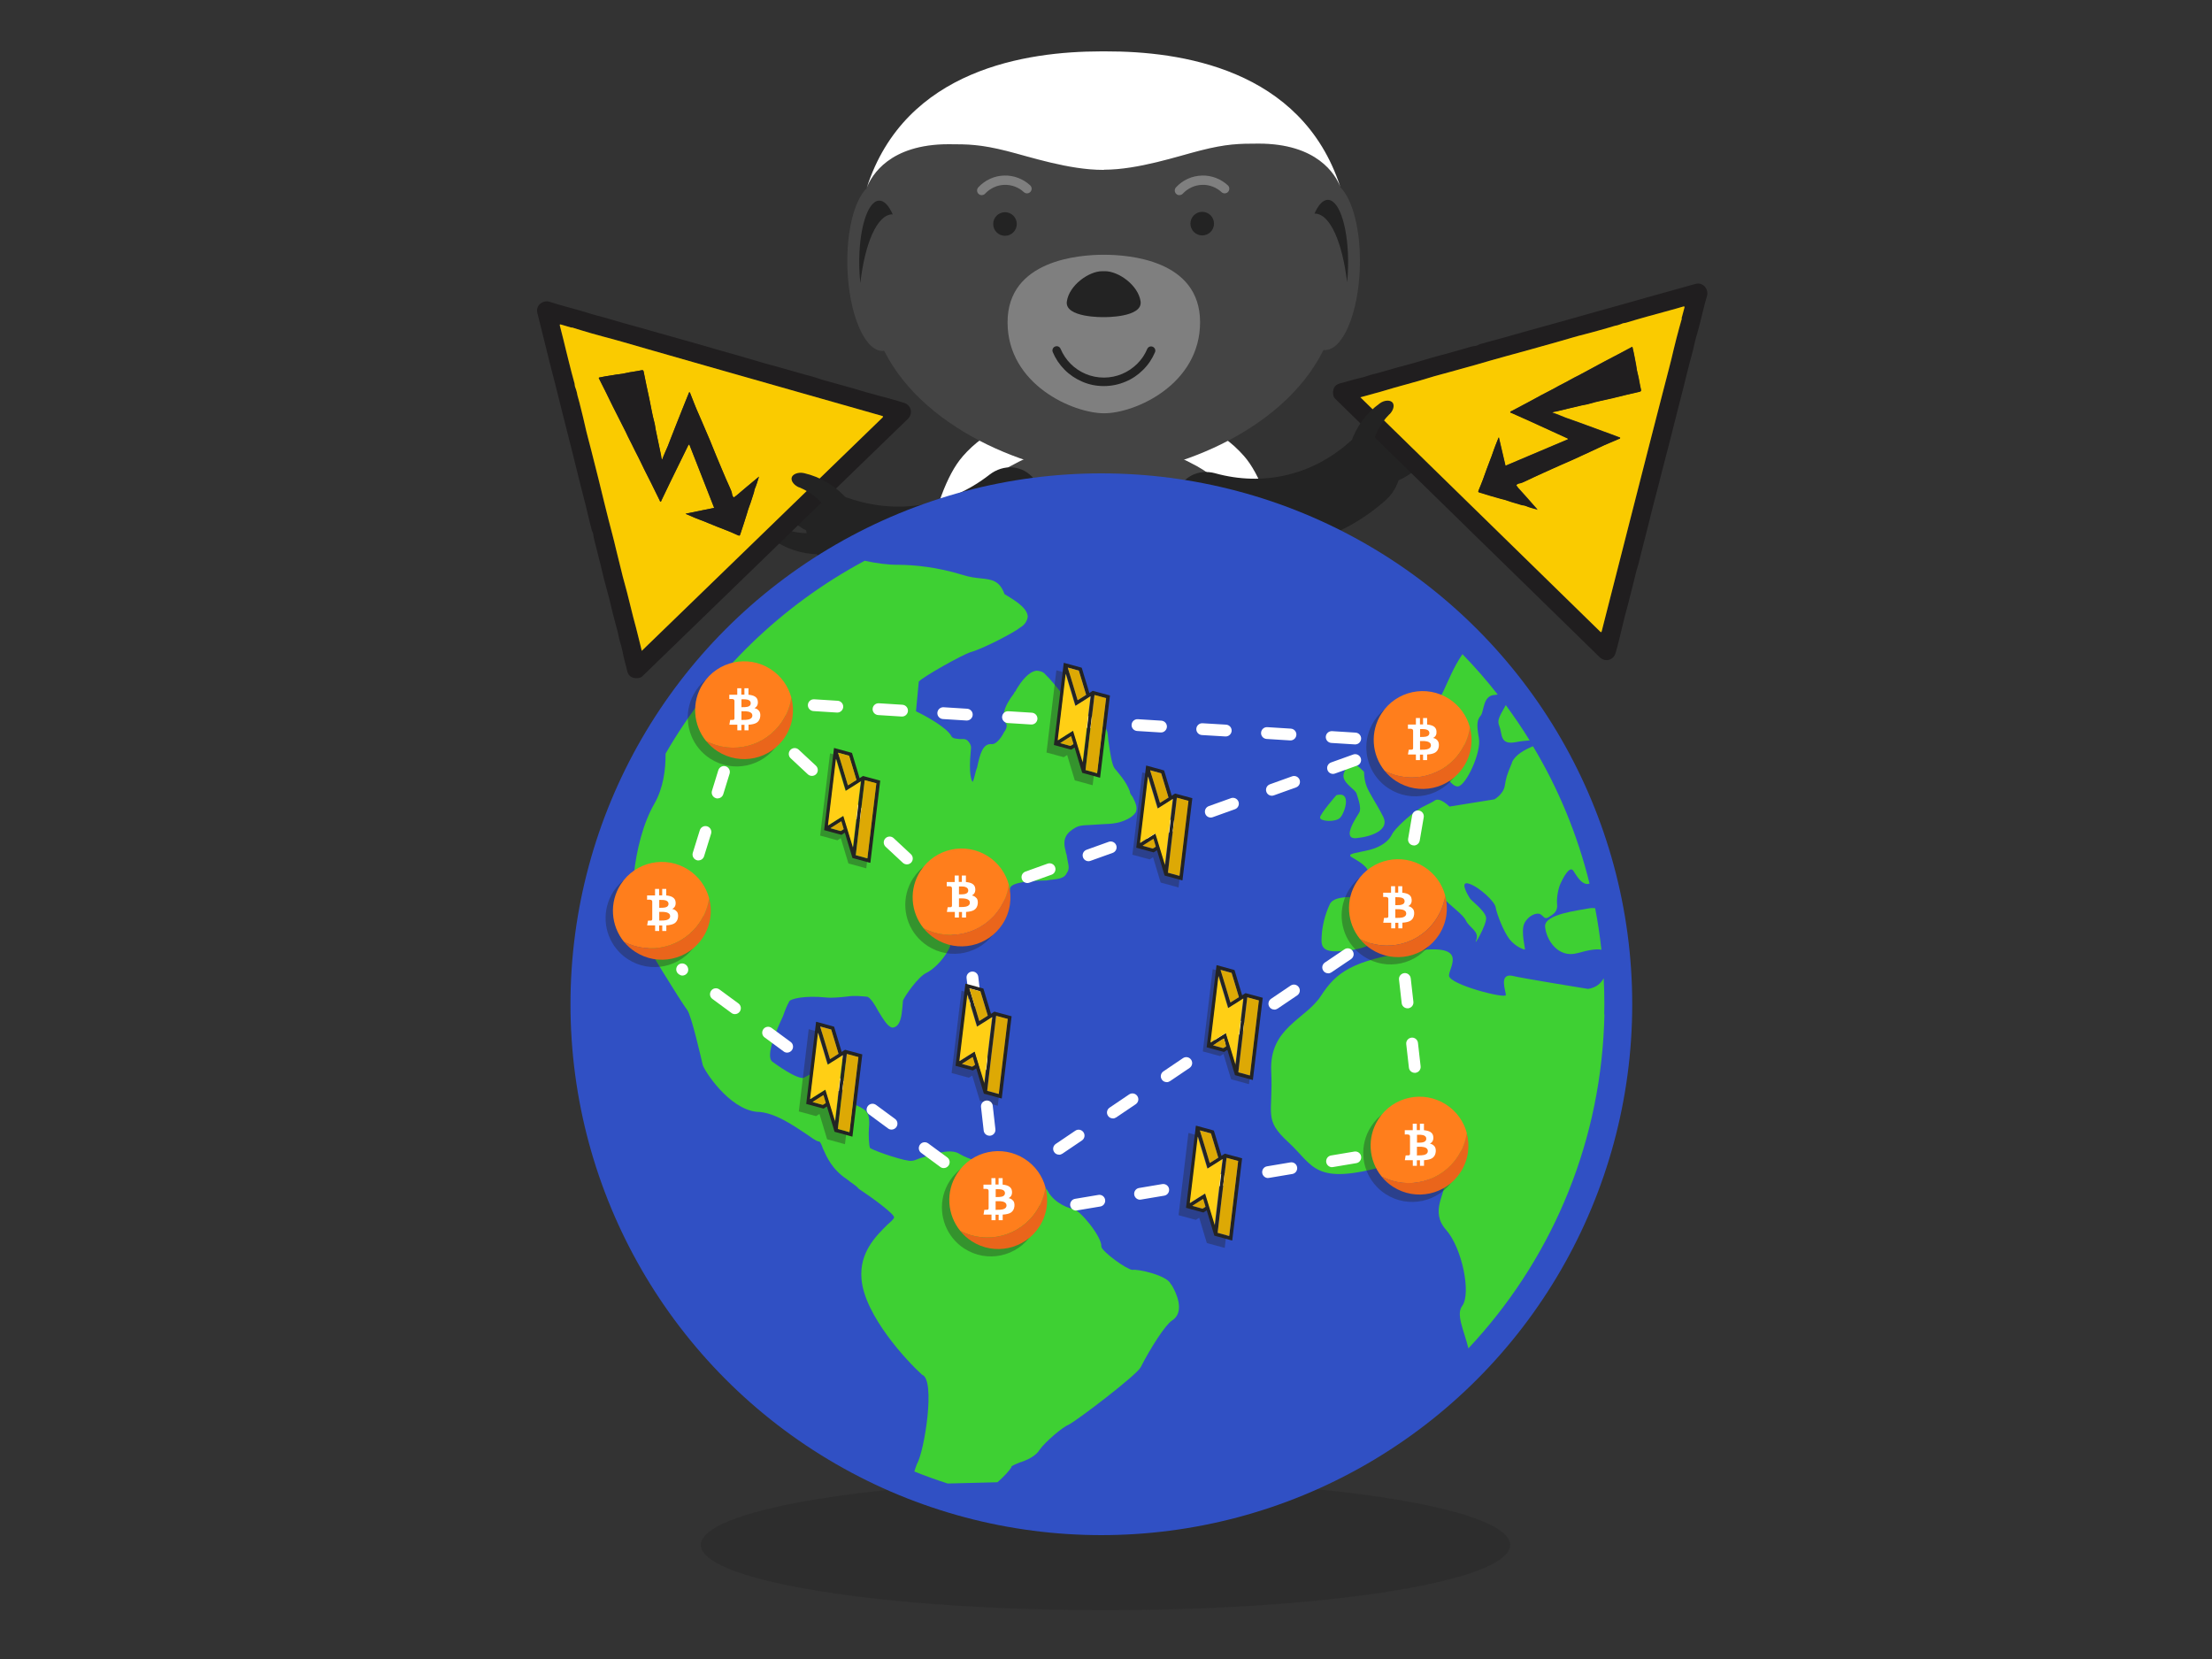<?xml version="1.0" encoding="UTF-8"?>
<svg id="Layer_1" data-name="Layer 1" xmlns="http://www.w3.org/2000/svg" width="300" height="225" viewBox="0 0 300 225">
  <rect x="0" y="0" width="300" height="225" fill="#333333" stroke="none"/>
  <defs>
    <style>
      .cls-1 {
        fill: #fff;
      }

      .cls-2 {
        isolation: isolate;
        opacity: .35;
      }

      .cls-3 {
        fill: #232323;
      }

      .cls-4 {
        fill: #ff7e1c;
      }

      .cls-5 {
        fill: #444;
      }

      .cls-6 {
        fill: #dda905;
      }

      .cls-7 {
        fill: none;
      }

      .cls-8 {
        fill: #ea651b;
      }

      .cls-9 {
        fill: #3ed033;
      }

      .cls-10 {
        fill: #201e1f;
      }

      .cls-11 {
        fill: #7f7f7f;
      }

      .cls-12 {
        fill: #3050c4;
      }

      .cls-13 {
        fill: #ffcf15;
      }

      .cls-14 {
        fill: #facb00;
      }
    </style>
  </defs>
  <path class="cls-5" d="m123.78,89.81c1.07-9.97,5.2-22.13,13.08-26.52,3.38-1.88,7.3-3.24,12.72-4.16,1.29.21,2.48.45,3.61.72.2.05.39.1.58.14.34.08.67.17.99.26.21.06.41.11.61.17.32.09.64.19.96.29.16.05.33.1.49.15.45.15.89.31,1.32.47.13.05.25.1.37.15.32.12.64.25.95.38.15.06.29.12.43.19.3.13.59.27.87.4.12.06.25.12.37.18.4.2.79.4,1.18.61,8.45,4.67,12.65,18.26,13.36,28.55.06,1.5.09,2.93.09,4.28,0,3.48-.22,6.37-.63,8.12-.02.08-.06.16-.08.24-2.1,9.57-12.66,16.86-25.41,16.88-14.27.03-25.85-9.06-25.87-20.31,0-.1,0-.21,0-.31-.22-2.9-.23-6.73,0-10.87Z"/>
  <path class="cls-1" d="m130.54,61.92c3.26-3.73,7.5-5.56,15.85-5.92.13,0,.27,0,.4-.01.42-.02.85-.03,1.29-.04.44,0,.88-.01,1.34-.02.05,0,.1,0,.15,0h.09s.06,0,.09,0c.48,0,.95,0,1.41.01.52,0,1.03.02,1.53.04.05,0,.1,0,.15,0,8.36.33,12.6,2.15,15.88,5.87,4.33,4.91,6.54,18.98,7,29.94-.72-10.28-4.92-23.88-13.36-28.55-3.38-1.87-7.32-3.22-12.73-4.11-5.41.92-9.34,2.28-12.72,4.16-8.43,4.7-12.58,18.31-13.25,28.6.41-10.96,2.57-25.03,6.88-29.96Z"/>
  <g>
    <path class="cls-3" d="m164.79,64.18c-2.19-.59-4.49.42-5.18,2.8-.69,2.37,1.18,5.59,4.23,6.44,8.66,2.4,17.41.37,24.12-5.61,2.36-2.1,2.62-5.82.96-7.64-1.67-1.84-4.18-1.72-5.89-.23-5.08,4.52-11.7,6.06-18.25,4.24Z"/>
    <path class="cls-3" d="m192.51,60.28c.46-.47,1.11-.71,1.53-.46.41.25.44,1.08-.04,1.75-1.3,1.85-3.18,3.27-5.4,4-.83.27-1.57-.33-1.62-1.22-.05-.89.37-1.6.96-1.7,1.67-.26,3.29-1.07,4.57-2.38Z"/>
    <path class="cls-3" d="m189.87,57.57c.31-.57.87-.99,1.34-.86.47.13.73.91.45,1.7-.74,2.13-2.15,4.02-4.08,5.35-.72.49-1.6.11-1.89-.73-.29-.84-.09-1.64.45-1.9,1.53-.72,2.87-1.94,3.74-3.56Z"/>
  </g>
  <path class="cls-5" d="m117.58,25.48h-.03c.67-1.72,3.11-5.91,11.09-5.93,2.63,0,4.33.02,7.91.92,3.05.77,8.44,2.57,13.05,2.56h.13c4.61,0,9.99-1.83,13.04-2.6,3.57-.91,5.27-.94,7.9-.94,7.98-.01,10.44,4.17,11.11,5.87h-.03c1.69,1.63,2.82,5.88,2.68,10.84-.18,6.3-2.32,11.35-4.79,11.28-.05,0-.09-.02-.14-.02-5.72,11.55-21.43,16.93-29.69,16.95-8.25.01-24.1-5.31-29.9-16.84-.05,0-.1.02-.15.03-2.47.08-4.63-4.97-4.83-11.26-.16-4.97.95-9.22,2.64-10.84Z"/>
  <path class="cls-11" d="m149.76,56.05c4.17,0,13.01-3.89,13-12.37-.02-8.48-9.78-9.13-13.07-9.13-3.29,0-13.06.7-13.04,9.18.02,8.48,8.94,12.33,13.12,12.32Z"/>
  <path class="cls-3" d="m149.49,36.78c-1.81,0-4.49,1.9-4.8,4.11-.31,2.21,4.93,2.12,4.93,2.12h.15s5.24.07,4.92-2.14c-.32-2.2-3-4.09-4.82-4.09h-.39Z"/>
  <path class="cls-3" d="m178.37,28.97c2.03.07,3.69,3.9,4.33,9.31.07-.68.12-1.39.13-2.12.11-4.95-1.1-9-2.71-9.06-.68-.02-1.33.69-1.85,1.88.03,0,.06-.01.09-.01Z"/>
  <path class="cls-3" d="m149.69,52.36h0c-1.02,0-2-.2-2.92-.6-.9-.39-1.71-.93-2.39-1.62-.69-.69-1.23-1.5-1.6-2.39-.12-.29.01-.63.31-.75.29-.12.63.01.75.31.32.76.78,1.44,1.36,2.03.58.58,1.26,1.04,2.03,1.37.78.33,1.62.5,2.48.5h0c.86,0,1.7-.17,2.48-.5.76-.32,1.44-.78,2.03-1.36.59-.58,1.05-1.26,1.37-2.02.12-.29.46-.43.75-.3.29.12.43.46.3.75-.38.9-.92,1.7-1.62,2.39-.69.69-1.49,1.23-2.39,1.6-.92.39-1.91.59-2.92.59Z"/>
  <g>
    <path class="cls-3" d="m134.21,64.37c1.86-1.43,4.46-1.38,6.06.62,1.6,1.99,1.09,5.82-1.49,7.83-7.33,5.73-16.5,7.26-25.3,4.21-3.09-1.07-4.82-4.53-3.95-6.92.87-2.42,3.32-3.31,5.54-2.56,6.65,2.3,13.59,1.15,19.14-3.18Z"/>
    <path class="cls-3" d="m106.14,71.63c-.62-.26-1.35-.24-1.64.17-.29.4,0,1.21.73,1.66,1.98,1.25,4.34,1.86,6.76,1.69.9-.07,1.37-.94,1.06-1.81-.31-.87-.99-1.39-1.59-1.25-1.7.41-3.57.28-5.32-.47Z"/>
    <path class="cls-3" d="m107.6,67.99c-.53-.43-1.23-.6-1.62-.29-.4.31-.33,1.16.24,1.8,1.55,1.75,3.66,2.99,6.03,3.49.88.19,1.58-.53,1.52-1.44-.05-.92-.57-1.61-1.18-1.64-1.75-.08-3.51-.72-4.99-1.92Z"/>
  </g>
  <g class="cls-2">
    <ellipse class="cls-3" cx="149.68" cy="141.71" rx="35.56" ry="5.74"/>
  </g>
  <g>
    <g>
      <path class="cls-3" d="m148.55,105.1c-.13,1.02-3.46,29.92-8.37,33.98-4.92,4.06-7.5,2.7-8.51,1.62-1.05-1.12-2.38-3.15.07-5.44,1.97-1.84,3.34-9.98,1.35-22.68l15.46-7.48Z"/>
      <g>
        <path class="cls-3" d="m128.19,137.57c-.62.18-1.3.07-1.53-.34-.23-.42.14-1.14.88-1.49,2.01-.96,4.31-1.27,6.57-.84.84.16,1.18,1.04.8,1.83-.39.79-1.09,1.2-1.64,1-1.56-.57-3.34-.66-5.08-.15Z"/>
        <path class="cls-3" d="m129.16,141.16c-.54.34-1.23.43-1.56.1-.34-.34-.18-1.13.43-1.68,1.66-1.48,3.78-2.41,6.08-2.63.85-.07,1.43.68,1.27,1.54-.15.86-.71,1.45-1.3,1.41-1.66-.12-3.39.29-4.92,1.26Z"/>
        <path class="cls-3" d="m131.82,143.88c-.33.55-.89.94-1.35.8-.45-.15-.68-.92-.38-1.69.8-2.07,2.27-3.87,4.21-5.1.72-.46,1.58-.05,1.83.78.26.84.03,1.62-.51,1.85-1.53.65-2.89,1.81-3.81,3.36Z"/>
      </g>
    </g>
    <g>
      <path class="cls-3" d="m151.56,104.84c.13,1.02,3.57,29.91,8.5,33.95,4.93,4.04,7.51,2.67,8.51,1.59,1.04-1.13,2.36-3.16-.09-5.44-1.97-1.84-3.37-9.97-1.43-22.68l-15.48-7.43Z"/>
      <g>
        <path class="cls-3" d="m171.18,137.56c.62.18,1.3.07,1.52-.35.23-.42-.14-1.14-.88-1.49-2.01-.95-4.31-1.26-6.57-.82-.84.17-1.18,1.05-.79,1.83.39.79,1.1,1.19,1.64.99,1.56-.58,3.34-.68,5.08-.17Z"/>
        <path class="cls-3" d="m170.22,141.16c.54.34,1.23.43,1.56.09.34-.34.18-1.13-.43-1.67-1.67-1.47-3.79-2.4-6.09-2.6-.85-.07-1.43.68-1.27,1.54.16.86.72,1.45,1.3,1.41,1.66-.12,3.4.28,4.92,1.24Z"/>
        <path class="cls-3" d="m167.57,143.88c.33.55.9.94,1.35.79.45-.15.68-.93.38-1.69-.81-2.07-2.28-3.87-4.23-5.09-.73-.46-1.58-.05-1.83.79-.26.84-.02,1.62.52,1.85,1.53.65,2.89,1.79,3.82,3.35Z"/>
      </g>
    </g>
  </g>
  <path class="cls-1" d="m149.73,23.02c4.61,0,9.99-1.83,13.04-2.6,3.57-.91,5.27-.94,7.9-.94,7.98-.01,10.44,4.17,11.11,5.87-5.26-16.16-21.91-18.4-31.74-18.38h-.81c-9.83.02-26.47,2.32-31.68,18.5.67-1.71,3.11-5.9,11.09-5.91,2.63,0,4.33.02,7.91.92,3.05.77,8.44,2.57,13.05,2.56h.13Z"/>
  <g>
    <circle class="cls-3" cx="163.05" cy="30.33" r="1.6"/>
    <path class="cls-3" d="m134.7,30.38c0,.89.72,1.6,1.6,1.6.88,0,1.6-.72,1.6-1.6,0-.89-.72-1.6-1.6-1.6-.89,0-1.6.72-1.6,1.61Z"/>
  </g>
  <path class="cls-3" d="m120.98,29.07c-2.03.08-3.68,3.92-4.3,9.33-.07-.68-.12-1.39-.14-2.12-.13-4.95,1.07-9.01,2.68-9.07.69-.03,1.33.68,1.86,1.88-.03,0-.06-.01-.1-.01Z"/>
  <path class="cls-11" d="m159.96,26.47c-.15,0-.31-.05-.43-.17-.26-.24-.27-.63-.04-.89.45-.49.99-.88,1.6-1.16.61-.28,1.26-.42,1.93-.44.64-.02,1.28.09,1.88.32.6.23,1.15.57,1.62,1,.26.24.27.63.04.89s-.64.27-.89.04c-.35-.33-.76-.58-1.21-.75-.45-.17-.92-.26-1.4-.24-.5.01-.98.12-1.44.33-.46.21-.86.5-1.2.86-.12.14-.29.2-.46.2Z"/>
  <path class="cls-11" d="m133.15,26.47c-.15,0-.31-.06-.43-.17-.26-.24-.27-.63-.04-.89.45-.49.99-.88,1.6-1.16.61-.28,1.26-.43,1.93-.44.63-.02,1.28.09,1.88.32.6.23,1.15.57,1.62,1,.26.24.27.63.04.89s-.64.27-.89.04c-.35-.33-.76-.58-1.21-.75-.45-.17-.93-.25-1.4-.24-.5.01-.98.12-1.44.33-.46.21-.86.5-1.2.86-.12.14-.29.2-.46.2Z"/>
  <g class="cls-2">
    <ellipse class="cls-3" cx="149.93" cy="209.53" rx="54.89" ry="8.86"/>
  </g>
  <g>
    <circle class="cls-12" cx="149.37" cy="136.2" r="72"/>
    <path class="cls-7" d="m219.12,124.2c1.1.45,1.93-.42,3.13-1.48,1.21-1.07-2.55-2.38-4.44-3.07-1.57-.57-1.75,0-2.21.18.27,1.1.52,2.21.73,3.33,1,.11,1.93.68,2.79,1.03Z"/>
    <path class="cls-7" d="m217.82,129.26c-.11-.22-.3-.37-.63-.45.14,1.28.24,2.57.31,3.86.72-1.3.52-3.03.32-3.41Z"/>
    <g>
      <path class="cls-12" d="m125.01,186.4c-1.98-1.78-7.83-8.02-8.22-13.01-.3-3.64,2.05-5.87,3.47-7.3.47-.4.93-.81.95-1.03.04-.45-2.77-2.54-4.79-3.88-.38-.49-1-.78-1.6-1.29-2.02-1.33-2.72-2.98-3.26-4.16-.17-.47-.34-.94-.55-.96-.42-.04-1.02-.56-1.83-1.09-1.62-1.07-4.23-2.91-6.59-2.93-3.82-.4-7.19-5.7-7.34-6.39-.15-.69-1.52-6.69-2.1-7.43-.76-.98-5.98-9.41-6.88-11.3-1.09-2.14-.65-11.33,2.42-16.65,1.22-2.12,1.55-4.64,1.53-6.8-5.78,10.02-9.08,21.64-9.08,34.03,0,28.69,17.71,53.24,42.8,63.32.11-.39.23-.75.35-1.02,1.02-1.7,2.57-11.45.7-12.09Z"/>
      <path class="cls-12" d="m198.29,177.1c1.24-1.65,0-7.85-2.2-10.33-2.21-2.48,0-4.96-.28-6.2-.27-1.24-2.07,0-3.03-1.35-.97-1.35,4.96-3.88-4.82-1.13-9.78,2.75-9.78,0-13.23-3.17-3.44-3.17-2.07-3.72-2.34-9.64-.27-5.92,4.68-7.02,6.75-10.24,2.07-3.21,4.27-4.78,12.26-6.02,7.99-1.24,5.1,2.06,5.1,3.28s7.71,3.19,7.71,2.64-.96-2.89.83-2.62c.97.28,10.33,1.79,10.33,1.79,1.08-.16,1.74-.74,2.12-1.45-.07-1.3-.17-2.58-.31-3.86-.56-.13-1.53-.03-3.23.45-2.69.76-4.27-1.86-4.41-3.58-.14-1.72,4.58-2.2,5.92-2.48.29-.06.58-.06.87-.03-.22-1.12-.46-2.23-.73-3.33-.1.04-.2.06-.34.06-.79-.03-1.34-1-1.86-1.79-.51-.79-1.45,1.1-1.72,1.69-.28.58-.59,1.86-.48,2.89.1,1.03-.62,1.38-1.17,1.72-.55.34-.62-.14-1.1-.41s-1.65.17-2.17,1.24c-.52,1.07.17,3.51.07,3.55-.1.04-1.24-.34-2.07-1.38-.83-1.03-1.79-3.58-1.89-4.34-.1-.76-2.17-2.72-3.58-3.2-1.41-.48-.17,1.58.07,1.96.24.38,2.1,1.72,2.21,2.65.1.93-1.83,4.2-1.35,3.03.48-1.17-.97-1.72-1.38-2.62-.41-.9-2-1.86-3.37-3.38-1.38-1.52-1.93-.07-2.83-.48-.89-.41-1.65.55-2.48.35-.82-.21-.55.96-.62,2.07-.07,1.1-.48.55-1.79,1.86-1.31,1.31-1.1,2.27-1.86,2.75-.76.48-2.27.9-4.55.97-2.27.07-2.14-1.03-2.07-2.21.07-1.17.41-2.75,1.1-4.2.69-1.45,4.34-.76,5.1-.97.76-.21.27-1.38.27-2.79s-1.72-2.14-2.44-2.62c-.72-.48.72-.55,2.38-.96,1.65-.41,2.69-1.24,3.1-2.1.41-.86,2.41-2.58,3.34-3.24.93-.66,1.79-.89,2.48-1.38.69-.48,1.98.83,1.98.83l6.1-.98s1.19-.67,1.4-1.81c.21-1.14.21-1.29.98-3.15.47-1.12,1.85-1.81,2.87-2.24-.16-.27-.32-.53-.48-.79-.54.03-1.19.1-1.93.24-2.17.41-1.76-1.19-2.17-2.12-.37-.84-.07-1.26.85-2.91-.36-.48-.72-.96-1.09-1.44-.14.03-.29.05-.43.06-1.6.1-1.4,2.22-1.86,2.79-.46.57-.62,1.08-.26,3.05.36,1.96-1.7,6.35-2.79,6.56-1.09.21-2.63-3-2.89-3.41-.26-.41-2.12,1.24-3.41,1.24s-1.29-3.98-.47-5.27c.83-1.29,3.7-3.26,4.74-5.46.82-1.75,1.39-3.25,2.59-5.03-12.4-12.78-29.75-20.73-48.97-20.73-11.61,0-22.54,2.9-32.12,8.02,1.51.34,3.24.57,4.53.55,2.36.02,5.33.33,8.67,1.35,1.04.33,1.89.42,2.53.49,1.49.15,2.55.26,3.23,2.14.81.54,3.06,1.67,3.15,3.03-.04.45-.32,1.09-1,1.48-.7.6-4.99,2.86-6.75,3.36-1.1.34-6.54,3.38-7.03,4.01-.02.22-.21,2.23-.38,4.02,1.23.58,4.29,2.25,4.83,3.43.19.24.4.27,1.04.33.43.04.87-.14,1.25.35.19.25.38.49.34.94l-.04.45c-.27,2.9.07,3.84.26,4.08.25-.42.34-1.32.61-1.96.38-1.76.74-3.3,2.01-3.17.42.04,1.12-.56,1.65-1.63.49-.63.32-1.09.32-1.09-.79-.76-.43-2.3,1.04-4.17.02-.22.23-.2.25-.42.76-1.27,1.74-2.53,2.82-2.64.42.04.85.09,1.23.58.79.76,1.75,1.98,2.51,2.96.57.74.96,1.23,1.15,1.47.4.27.55.96.49,1.63-.02.22.15.69.13.92.89-.36,2.44-.88,3.25-.34.4.27.6.51.77.98.17.47.11,1.14.26,1.83.13.92.39,2.74.77,3.23.57.74,1.55,1.74,2.07,3.14-.02.22.17.47.36.71.36.71.72,1.43.45,2.07-.25.42-.72.83-1.61,1.18-1.34.54-2.61.4-3.7.52-1.08.11-2.15,0-2.82.38-1.36.76-1.87,1.61-1.38,3.24-.02.22.17.47.15.69.13.91.49,1.63,0,2.25-.27.65-.93.81-2.02.92-.21-.02-.66.16-1.08.11-1.72.05-4.52.21-4.61,1.1-.15,1.56-1.48,2.1-2.38,2.46-.23.2-.68.38-.91.58-.24.2-.47.4-.91.58-.91.58-3.63,2.1-3.69,2.77.28,1.6-1.9,4.31-3.47,5.05-1.12.56-2.86,3.08-3.14,3.73-.02.22-.04.45-.08.89-.1,1.12-.25,2.68-1.33,2.79-.64-.07-1.19-1.02-1.94-2.23-.36-.71-1.11-1.92-1.53-1.96-.64-.07-1.7-.18-2.57-.04-1.08.11-2.17.23-3.02.14-2.76-.29-4.95.16-4.99.61-.25.42-.53,1.07-.82,1.94-.81,1.72-2.43,5.38-1.44,6.16,1.81,1.31,3.23,2.14,4.08,2.23.21.02,1.12-.56,1.8-.94,1.38-.98,2.74-1.75,3.57-1.43.21.02.4.27.6.51.36.71-.17,1.79-.95,3.28-.23.2-.51.85-.53,1.07.19.25.83.31,1.23.58,1.87.64,2.89,1.2,3.06,1.67.19.24.34.93.24,2.05-.06.67-.02,2.48.17,2.72,1.02.56,4.97,1.86,5.63,1.71.21.02.66-.16,1.1-.34,2.21-.67,4.2-1.37,5.42-.57,1.43.82,3.32,1.24,4.59,1.38,1.49.15,6.27,1.77,7.38,3.69.92,1.67,3,2.34,3.42,2.38.85.09,3.94,3.79,3.81,5.12.15.69,3.36,3.05,4.21,3.14.66-.16,4.65.71,5.19,1.89l.19.24c.55.96,1.81,3.57-.01,4.73-.91.58-2.93,3.75-4.24,6.32-.53,1.07-8.61,7.22-9.74,7.78-.89.36-3.23,2.37-3.97,3.42-.51.85-1.63,1.41-2.74,1.75-.45.18-.89.36-1.12.56-.25.42-.98,1.25-1.91,2.05l-6.75.17c6.59,2.12,13.6,3.26,20.89,3.26,19.62,0,37.31-8.29,49.75-21.55-.59-2.43-1.72-4.58-.84-5.76Zm-15.08-73.6c.62-.1,1.79,1.19,1.79,1.19,0,0-.03.93.33,1.91.36.98,1.4,2.43,2.27,4.18.88,1.76-1.5,2.69-3.62,2.89-2.12.21,0-2.84.36-3.46.36-.62-.21-2.07-.36-2.58-.15-.52-1.55-1.24-1.76-2.17-.21-.93.98-1.97.98-1.97Zm-1.96,4.34c2.12-.57,1.14,2.38.52,3.05-.62.67-2.74.52-2.74,0s2.22-3.05,2.22-3.05Z"/>
    </g>
    <g>
      <path class="cls-9" d="m137.14,198.92c.23-.2.68-.38,1.12-.56,1.1-.34,2.23-.9,2.74-1.74.74-1.05,3.07-3.06,3.97-3.42,1.12-.56,9.21-6.71,9.74-7.78,1.31-2.57,3.33-5.74,4.24-6.32,1.82-1.16.57-3.77.01-4.73l-.19-.25c-.53-1.18-4.53-2.05-5.19-1.89-.85-.09-4.06-2.45-4.21-3.14.12-1.34-2.96-5.04-3.81-5.12-.43-.04-2.51-.71-3.42-2.38-1.11-1.92-5.89-3.54-7.38-3.69-1.27-.13-3.17-.55-4.59-1.38-1.21-.8-3.21-.1-5.42.57-.44.18-.89.36-1.1.34-.66.15-4.61-1.15-5.63-1.71-.19-.24-.24-2.05-.17-2.72.11-1.12-.04-1.81-.24-2.05-.17-.47-1.19-1.02-3.06-1.67-.4-.27-1.04-.33-1.23-.58.02-.22.29-.87.53-1.07.79-1.49,1.31-2.57.95-3.28-.19-.24-.38-.49-.6-.51-.83-.31-2.19.45-3.57,1.43-.68.38-1.59.96-1.8.94-.85-.09-2.27-.91-4.08-2.22-1-.78.63-4.44,1.44-6.16.3-.87.57-1.52.82-1.94.04-.45,2.23-.9,4.99-.61.85.09,1.93-.02,3.02-.14.87-.14,1.93-.02,2.57.04.43.04,1.17,1.25,1.53,1.96.75,1.2,1.3,2.16,1.94,2.23,1.08-.11,1.23-1.67,1.33-2.79.04-.45.06-.67.08-.89.28-.65,2.01-3.17,3.14-3.73,1.57-.74,3.75-3.44,3.48-5.05.06-.67,2.78-2.19,3.69-2.77.45-.18.68-.38.91-.58.23-.2.68-.38.91-.58.89-.36,2.23-.9,2.38-2.46.08-.89,2.89-1.06,4.61-1.1.43.04.87-.14,1.08-.11,1.08-.11,1.74-.27,2.02-.92.49-.63.12-1.34,0-2.25.02-.22-.17-.47-.15-.69-.49-1.63.02-2.48,1.38-3.24.68-.38,1.74-.27,2.82-.38,1.08-.11,2.36.02,3.7-.52.89-.36,1.36-.76,1.61-1.18.27-.65-.09-1.36-.45-2.07-.19-.25-.38-.49-.36-.71-.51-1.4-1.49-2.41-2.07-3.14-.38-.49-.64-2.32-.77-3.23-.15-.69-.09-1.36-.26-1.83-.17-.47-.36-.71-.77-.98-.81-.54-2.36-.02-3.25.34.02-.22-.15-.69-.13-.91.06-.67-.09-1.36-.49-1.63-.19-.25-.58-.74-1.15-1.47-.77-.98-1.72-2.21-2.51-2.96-.38-.49-.81-.53-1.23-.58-1.08.11-2.06,1.36-2.82,2.64-.02.22-.23.2-.25.42-1.46,1.88-1.82,3.42-1.04,4.18,0,0,.17.47-.32,1.09-.53,1.07-1.23,1.68-1.65,1.63-1.27-.13-1.63,1.41-2.01,3.17-.27.65-.36,1.54-.61,1.96-.19-.25-.53-1.18-.26-4.08l.04-.45c.04-.45-.15-.69-.34-.94-.38-.49-.83-.31-1.25-.35-.64-.07-.85-.09-1.04-.33-.53-1.18-3.59-2.85-4.83-3.43.17-1.78.36-3.79.38-4.02.49-.62,5.92-3.67,7.03-4,1.76-.49,6.05-2.75,6.75-3.36.68-.38.96-1.03,1-1.48-.09-1.36-2.34-2.5-3.15-3.03-.68-1.87-1.74-1.98-3.23-2.14-.64-.07-1.49-.15-2.53-.49-3.34-1.02-6.31-1.33-8.67-1.35-1.29.02-3.02-.21-4.53-.55-11.26,6.02-20.64,15.11-27.01,26.16.02,2.17-.31,4.68-1.53,6.81-3.07,5.32-3.5,14.51-2.42,16.65.89,1.89,6.11,10.32,6.88,11.3.58.73,1.94,6.74,2.1,7.43.15.69,3.51,6,7.34,6.39,2.36.02,4.98,1.87,6.59,2.93.81.53,1.4,1.05,1.83,1.09.21.02.38.49.55.96.53,1.18,1.24,2.83,3.26,4.17.6.51,1.21.8,1.6,1.29,2.02,1.34,4.83,3.43,4.79,3.88-.02.22-.49.62-.95,1.03-1.42,1.43-3.78,3.66-3.47,7.3.39,4.99,6.24,11.23,8.22,13.01,1.87.65.31,10.4-.7,12.1-.11.27-.23.63-.35,1.02,1.48.6,2.99,1.14,4.52,1.63l6.75-.17c.93-.8,1.65-1.63,1.91-2.06Z"/>
      <path class="cls-9" d="m183.98,107.63c.15.52.73,1.96.36,2.58-.36.62-2.48,3.67-.36,3.46,2.12-.21,4.5-1.14,3.62-2.89-.88-1.75-1.91-3.2-2.27-4.18-.36-.98-.33-1.91-.33-1.91,0,0-1.17-1.29-1.79-1.19,0,0-1.19,1.03-.98,1.96.21.93,1.6,1.65,1.75,2.17Z"/>
      <path class="cls-9" d="m181.77,110.89c.62-.67,1.6-3.62-.52-3.05,0,0-2.22,2.53-2.22,3.05s2.12.67,2.74,0Z"/>
      <path class="cls-9" d="m203.36,98.54c.41.93,0,2.53,2.17,2.12.74-.14,1.38-.21,1.93-.24-1.01-1.64-2.1-3.24-3.24-4.79-.92,1.65-1.22,2.07-.85,2.91Z"/>
      <path class="cls-9" d="m205.06,103.45c-.78,1.86-.78,2.01-.98,3.15-.21,1.14-1.4,1.81-1.4,1.81l-6.1.98s-1.29-1.31-1.98-.83c-.69.48-1.55.72-2.48,1.38-.93.65-2.93,2.38-3.34,3.24-.41.86-1.45,1.69-3.1,2.1-1.65.41-3.1.48-2.38.96.72.48,2.44,1.21,2.44,2.62s.48,2.58-.28,2.79c-.76.21-4.41-.48-5.1.97-.69,1.45-1.03,3.03-1.1,4.2-.07,1.17-.21,2.27,2.07,2.2,2.27-.07,3.79-.49,4.55-.97.76-.48.55-1.44,1.86-2.75,1.31-1.31,1.72-.76,1.79-1.86.07-1.1-.21-2.27.62-2.07.83.21,1.59-.76,2.48-.35.9.41,1.45-1.03,2.83.48,1.38,1.52,2.96,2.48,3.37,3.38.41.89,1.86,1.45,1.38,2.62-.48,1.17,1.45-2.1,1.34-3.03-.11-.93-1.97-2.27-2.21-2.65-.24-.38-1.48-2.44-.07-1.96,1.41.48,3.48,2.44,3.58,3.2.1.76,1.07,3.31,1.89,4.34.83,1.03,1.97,1.41,2.07,1.38.1-.03-.59-2.48-.07-3.55.52-1.07,1.69-1.52,2.17-1.24.48.28.55.76,1.1.41.55-.35,1.27-.69,1.17-1.72-.1-1.03.2-2.31.48-2.89.27-.59,1.21-2.48,1.72-1.69.52.79,1.07,1.75,1.86,1.79.13,0,.24-.02.34-.06-1.64-6.65-4.24-12.91-7.67-18.62-1.03.43-2.41,1.11-2.87,2.23Z"/>
      <path class="cls-9" d="m191.01,99.21c-.83,1.29-.83,5.27.46,5.27s3.15-1.65,3.41-1.24c.26.41,1.81,3.62,2.9,3.41,1.08-.21,3.15-4.6,2.79-6.56-.36-1.96-.21-2.48.26-3.05.46-.57.26-2.69,1.86-2.79.15,0,.29-.03.43-.06-1.49-1.91-3.09-3.74-4.78-5.47-1.2,1.79-1.77,3.28-2.59,5.04-1.04,2.2-3.91,4.17-4.74,5.46Z"/>
      <path class="cls-9" d="m215.47,123.2c-1.34.28-6.06.76-5.92,2.48.14,1.72,1.72,4.34,4.41,3.58,1.7-.48,2.67-.58,3.23-.45-.21-1.91-.49-3.79-.85-5.64-.28-.03-.57-.03-.86.03Z"/>
      <path class="cls-9" d="m217.57,137.57c0-.46.02-.92.02-1.38,0-1.18-.03-2.35-.09-3.52-.39.71-1.04,1.29-2.12,1.45,0,0-9.37-1.51-10.33-1.79-1.79-.27-.82,2.07-.82,2.62s-7.71-1.42-7.71-2.64,2.89-4.52-5.1-3.28c-7.99,1.24-10.19,2.81-12.26,6.02-2.07,3.21-7.03,4.31-6.75,10.24.28,5.92-1.1,6.48,2.34,9.64,3.44,3.17,3.44,5.92,13.23,3.17,9.78-2.75,3.86-.22,4.82,1.13.96,1.35,2.75.11,3.03,1.35.28,1.24-1.93,3.72.28,6.2,2.2,2.48,3.44,8.68,2.2,10.33-.88,1.18.25,3.32.84,5.76,10.84-11.55,17.7-26.88,18.4-43.8l.05-1.48Z"/>
    </g>
  </g>
  <g class="cls-2">
    <path class="cls-3" d="m106.32,95.59c-.41-1.53-1.37-2.92-2.81-3.85-3.08-1.99-7.19-1.1-9.17,1.98-1.6,2.47-1.34,5.61.42,7.77,0,0,0,0,0,0,.43.53.95,1.01,1.56,1.4,3.08,1.99,7.18,1.1,9.17-1.98,1.06-1.64,1.3-3.58.83-5.32,0,0,0,0,0,0Zm-10.88,6.22s-.01,0-.02-.01c0,0,.01,0,.02.01Z"/>
    <path class="cls-3" d="m140.79,162.03c-.41-1.53-1.37-2.92-2.81-3.84-3.07-1.99-7.19-1.1-9.17,1.97-1.6,2.47-1.34,5.61.42,7.78,2.7,1.42,5.92,1.13,8.31-.58-2.39,1.7-5.6,1.99-8.31.58.43.53.95,1.01,1.56,1.4,3.08,1.99,7.18,1.1,9.17-1.98,1.06-1.64,1.3-3.58.83-5.32,0,0,0,0,0,0Z"/>
    <path class="cls-3" d="m134.99,126.31c1.06-1.64,1.3-3.58.83-5.32,0,0,0,0,0,0-.41-1.53-1.37-2.92-2.81-3.85-3.07-1.99-7.18-1.1-9.17,1.98-1.6,2.47-1.34,5.61.42,7.78,2.52,1.32,5.49,1.15,7.81-.26-2.33,1.41-5.29,1.58-7.81.26.43.53.95,1,1.56,1.4,3.08,1.99,7.18,1.1,9.17-1.98Z"/>
    <path class="cls-3" d="m95.01,123.61c.07-.27.12-.54.16-.82-.41-1.53-1.37-2.92-2.81-3.84-3.07-1.99-7.18-1.1-9.17,1.97-1.59,2.47-1.34,5.61.42,7.78,3.6,1.89,8.12.74,10.37-2.74.09-.14.17-.29.25-.44-.08.15-.16.29-.25.44-2.25,3.49-6.76,4.63-10.37,2.74.43.53.95,1.01,1.56,1.4,3.08,1.99,7.18,1.1,9.17-1.98,1.06-1.64,1.3-3.58.83-5.33-.04.27-.09.55-.16.82Z"/>
    <path class="cls-3" d="m197.16,102.8c.15-.24.29-.48.42-.73-.13.25-.26.49-.42.73-2.25,3.49-6.77,4.63-10.37,2.74.43.53.95,1.01,1.56,1.4,3.08,1.99,7.18,1.1,9.17-1.98,1.06-1.64,1.3-3.58.83-5.33-.04.25-.09.49-.15.74.06-.24.11-.49.15-.74-.41-1.53-1.37-2.92-2.81-3.84-3.07-1.99-7.19-1.1-9.17,1.98-1.6,2.47-1.34,5.61.42,7.77,3.6,1.89,8.12.75,10.37-2.74Z"/>
    <path class="cls-3" d="m197.93,154.64c-.41-1.53-1.37-2.92-2.81-3.84-3.07-1.99-7.19-1.1-9.17,1.98-1.6,2.47-1.34,5.61.42,7.77.73.38,1.5.64,2.29.77-.78-.14-1.55-.39-2.29-.77.43.53.95,1.01,1.56,1.4,3.08,1.99,7.18,1.1,9.17-1.97,1.06-1.64,1.3-3.58.83-5.33,0,0,0,0,0,0Z"/>
    <path class="cls-3" d="m194.17,127.77c1.06-1.64,1.3-3.58.83-5.33-.06.4-.16.79-.28,1.18.12-.39.22-.78.28-1.18-.41-1.53-1.37-2.92-2.81-3.85-3.07-1.99-7.18-1.1-9.17,1.98-1.6,2.47-1.34,5.61.42,7.77,3.61,1.89,8.12.75,10.37-2.74-2.25,3.49-6.76,4.63-10.37,2.74.43.53.95,1.01,1.56,1.4,3.08,1.99,7.18,1.1,9.17-1.98Z"/>
    <path class="cls-3" d="m165.18,157.47c-.08-.02-.05-.03-.13.02-.11.07-.23.14-.34.22-.01,0-.03.02-.04.03-.01,0-.02,0-.03-.01,0,0,0-.01,0-.02-.09-.3-.18-.6-.27-.91l-.32-1.05-.32-1.07c-.03-.11-.07-.21-.1-.32,0-.03-.02-.04-.05-.05-.07-.02-.14-.04-.21-.06-.71-.19-1.41-.38-2.12-.58-.02,0-.05-.02-.07-.01-.02.08-1.34,11.08-1.34,11.15.02,0,.05.01.08.02.71.19,1.43.39,2.14.58.03,0,.06.01.08.02.02,0,.05,0,.07,0,.08-.05.16-.1.23-.15.06-.04.12-.07.17-.11,0,0,0,0,.01,0,0,0,.01,0,.02,0,0,.01.01.03.02.04.06.21.13.43.19.64.11.38.23.75.34,1.13.11.35.21.71.32,1.06.05.17.1.33.15.5.01.03.03.05.06.06.13.03.25.07.38.1.64.18,1.29.35,1.93.53.02,0,.04.02.07.01,0-.03,0-.06.01-.08.44-3.66.88-7.33,1.32-10.99.01-.09.03-.08-.07-.1-.73-.2-1.46-.4-2.19-.59Z"/>
    <path class="cls-3" d="m147.27,94.71c-.08-.02-.05-.03-.13.02-.11.07-.23.14-.34.22-.01,0-.03.02-.04.03-.01,0-.02,0-.03-.01,0,0,0-.01,0-.02-.09-.3-.18-.6-.27-.91-.11-.35-.21-.7-.32-1.05l-.32-1.07c-.03-.11-.07-.21-.1-.32,0-.03-.02-.04-.05-.05-.07-.02-.14-.04-.21-.05-.71-.19-1.41-.38-2.12-.58-.02,0-.05-.02-.07-.01-.02.08-1.34,11.08-1.34,11.15.02,0,.05.02.08.02.71.19,1.43.39,2.14.58.03,0,.06.01.08.02.02,0,.05,0,.07,0,.08-.05.16-.1.23-.15.06-.04.12-.07.17-.11,0,0,0,0,.01,0,0,0,.01,0,.02,0,0,.01.01.03.02.04.06.21.13.43.19.64.11.38.23.75.34,1.13.11.35.21.71.32,1.06.05.17.1.33.15.5.01.03.03.05.06.06.13.03.25.07.38.1.64.18,1.29.35,1.93.53.02,0,.04.02.07.01,0-.03,0-.06.01-.08.44-3.66.88-7.33,1.32-10.99.01-.09.03-.08-.07-.1-.73-.2-1.46-.4-2.19-.59Z"/>
    <path class="cls-3" d="m158.92,108.57c-.08-.02-.05-.03-.13.02-.11.07-.23.14-.34.22-.01,0-.03.02-.04.03-.01,0-.02,0-.03-.01,0,0,0-.01,0-.02-.09-.3-.18-.6-.27-.91-.11-.35-.21-.7-.32-1.05l-.32-1.07c-.03-.11-.07-.21-.1-.32,0-.03-.02-.04-.05-.05-.07-.02-.14-.04-.21-.05-.71-.19-1.41-.38-2.12-.58-.02,0-.05-.02-.07-.01-.02.08-1.34,11.08-1.34,11.15.02,0,.05.02.08.02.71.19,1.43.39,2.14.58.03,0,.06.01.08.02.02,0,.05,0,.07,0,.08-.05.16-.1.23-.15.06-.04.12-.07.17-.11,0,0,0,0,.01,0,0,0,.01,0,.02,0,0,.01.01.03.02.04.06.21.13.43.19.64.11.38.23.75.34,1.13.11.35.21.71.32,1.06.05.17.1.33.15.5.01.03.03.05.06.06.13.03.25.07.38.1.64.18,1.29.35,1.93.53.02,0,.04.02.07.01,0-.03,0-.06.01-.08.44-3.66.88-7.33,1.32-10.99.01-.09.03-.08-.07-.1-.73-.2-1.46-.4-2.19-.59Z"/>
    <path class="cls-3" d="m134.4,138.18c-.08-.02-.05-.03-.13.02-.11.07-.23.14-.34.22-.01,0-.03.02-.04.03-.01,0-.02,0-.03-.01,0,0,0-.01,0-.02-.09-.3-.18-.6-.27-.91-.11-.35-.21-.7-.32-1.05l-.32-1.07c-.03-.11-.07-.21-.1-.32,0-.03-.02-.04-.05-.05-.07-.02-.14-.04-.21-.05-.71-.19-1.41-.38-2.12-.58-.02,0-.05-.02-.07-.01-.02.08-1.34,11.08-1.34,11.15.02,0,.05.02.08.02.71.19,1.43.39,2.14.58.03,0,.06.01.08.02.02,0,.05,0,.07,0,.08-.05.16-.1.23-.15.06-.04.12-.07.17-.11,0,0,0,0,.01,0,0,0,.01,0,.02,0,0,.01.01.03.02.04.06.21.13.43.19.64.11.38.23.75.34,1.13.11.35.21.71.32,1.06.05.17.1.33.15.5.01.03.03.05.06.06.13.03.25.07.38.1.64.18,1.29.35,1.93.53.02,0,.04.02.07.01,0-.03,0-.06.01-.08.44-3.66.88-7.33,1.32-10.99.01-.09.03-.08-.07-.1-.73-.2-1.46-.4-2.19-.59Z"/>
    <path class="cls-3" d="m116.57,105.98c-.08-.02-.05-.03-.13.02-.11.07-.23.14-.34.22-.01,0-.03.02-.04.03-.01,0-.02,0-.03-.01,0,0,0-.01,0-.02-.09-.3-.18-.6-.27-.91-.11-.35-.21-.7-.32-1.05l-.32-1.07c-.03-.11-.07-.21-.1-.32,0-.03-.02-.04-.05-.05-.07-.02-.14-.04-.21-.05-.71-.19-1.41-.38-2.12-.58-.02,0-.05-.02-.07-.01-.02.08-1.34,11.08-1.34,11.15.02,0,.05.02.08.02.71.19,1.43.39,2.14.58.03,0,.06.01.08.02.02,0,.05,0,.07,0,.08-.05.16-.1.23-.15.06-.04.12-.07.17-.11,0,0,0,0,.01,0,0,0,.01,0,.02,0,0,.01.01.03.02.04.06.21.13.43.19.64.11.38.23.75.34,1.13.11.35.21.71.32,1.06.05.17.1.33.15.5.01.03.03.05.06.06.13.03.25.07.38.1.64.18,1.29.35,1.93.53.02,0,.04.02.07.01,0-.03,0-.06.01-.08.44-3.66.88-7.33,1.32-10.99.01-.09.03-.08-.07-.1-.73-.2-1.46-.4-2.19-.59Z"/>
    <path class="cls-3" d="m168.47,135.25c-.08-.02-.05-.03-.13.02-.11.07-.23.14-.34.22-.01,0-.03.02-.04.03-.01,0-.02,0-.03-.01,0,0,0-.01,0-.02-.09-.3-.18-.6-.27-.91-.11-.35-.21-.7-.32-1.05l-.32-1.07c-.03-.11-.07-.21-.1-.32,0-.03-.02-.04-.05-.05-.07-.02-.14-.04-.21-.05-.71-.19-1.41-.38-2.12-.58-.02,0-.05-.02-.07-.01-.02.08-1.34,11.08-1.34,11.15.02,0,.05.02.08.02.71.19,1.43.39,2.14.58.03,0,.06.01.08.02.02,0,.05,0,.07,0,.08-.05.16-.1.23-.15.06-.04.12-.07.17-.11,0,0,0,0,.01,0,0,0,.01,0,.02,0,0,.01.01.03.02.04.06.21.13.43.19.64.11.38.23.75.34,1.13.11.35.21.71.32,1.06.05.17.1.33.15.5.01.03.03.05.06.06.13.03.25.07.38.1.64.18,1.29.35,1.93.53.02,0,.04.02.07.01,0-.03,0-.06.01-.08.44-3.66.88-7.33,1.32-10.99.01-.09.03-.08-.07-.1-.73-.2-1.46-.4-2.19-.59Z"/>
    <path class="cls-3" d="m113.68,143.39c-.08-.02-.05-.03-.13.02-.11.07-.23.14-.34.22-.01,0-.03.02-.04.03-.01,0-.02,0-.03-.01,0,0,0-.01,0-.02-.09-.3-.18-.6-.27-.91-.11-.35-.21-.7-.32-1.05l-.32-1.07c-.03-.11-.07-.21-.1-.32,0-.03-.02-.04-.05-.05-.07-.02-.14-.04-.21-.05-.71-.19-1.41-.38-2.12-.58-.02,0-.05-.02-.07-.01-.02.08-1.34,11.08-1.34,11.15.02,0,.05.02.08.02.71.19,1.43.39,2.14.58.03,0,.06.01.08.02.03,0,.05,0,.07,0,.08-.05.16-.1.23-.15.06-.04.12-.07.17-.11,0,0,0,0,.01,0,0,0,.01,0,.02,0,0,.01.01.03.02.04.06.21.13.43.19.64.11.38.23.75.34,1.13.11.35.21.71.32,1.06.05.17.1.33.15.5.01.03.03.05.06.06.13.03.25.07.38.1.64.18,1.29.35,1.93.53.02,0,.04.02.07.01,0-.03,0-.06.01-.08.44-3.66.88-7.33,1.32-10.99.01-.09.03-.08-.07-.1-.73-.2-1.46-.4-2.19-.59Z"/>
  </g>
  <g>
    <g>
      <path class="cls-8" d="m95.76,100.49c.43.53.95,1.01,1.56,1.4,3.08,1.99,7.18,1.11,9.17-1.97,1.06-1.64,1.3-3.58.83-5.33-.16,1.09-.55,2.18-1.19,3.16-2.25,3.49-6.76,4.63-10.37,2.74Z"/>
      <path class="cls-4" d="m95.34,92.72c-1.6,2.47-1.34,5.61.42,7.78,3.61,1.89,8.12.75,10.37-2.74.64-.99,1.03-2.07,1.19-3.16-.41-1.53-1.37-2.92-2.81-3.85-3.08-1.99-7.19-1.1-9.17,1.98Z"/>
    </g>
    <path class="cls-1" d="m102.93,96.39c.15.18.21.44.18.77-.04.39-.21.68-.49.86-.25.15-.61.24-1.1.27v.76h-.55v-.75h-.42v.75h-.55v-.76h-1.08l.11-.65h.11c.18,0,.29,0,.34-.01.07-.02.12-.08.13-.17v-2.42c-.02-.12-.08-.19-.19-.22-.07-.02-.21-.03-.43-.02h-.08v-.58h.33c.4.01.64,0,.75,0v-.88h.55v.87h.42v-.87h.55v.88c.38.04.67.12.87.24.24.15.38.37.4.67.04.43-.11.73-.46.91h0c.27.06.47.18.6.35h0Zm-2.37-.48h.09c.31,0,.55-.01.72-.05.3-.07.45-.23.45-.48s-.15-.41-.44-.49c-.16-.04-.4-.06-.72-.05-.05,0-.08.01-.1.01v1.06h0Zm.1,1.73c.38,0,.66-.01.86-.06.35-.09.52-.27.52-.53s-.17-.44-.51-.53c-.18-.05-.47-.07-.85-.06h-.12v1.18h.1Z"/>
  </g>
  <g>
    <g>
      <path class="cls-8" d="m130.23,166.94c.43.53.95,1.01,1.56,1.4,3.08,1.99,7.18,1.1,9.17-1.98,1.06-1.64,1.3-3.58.83-5.33-.16,1.09-.55,2.18-1.19,3.16-2.25,3.49-6.77,4.63-10.37,2.74Z"/>
      <path class="cls-4" d="m129.81,159.16c-1.6,2.47-1.34,5.61.42,7.77,3.6,1.89,8.12.75,10.37-2.74.64-.99,1.03-2.07,1.19-3.16-.41-1.53-1.37-2.92-2.81-3.85-3.08-1.99-7.19-1.1-9.17,1.98Z"/>
    </g>
    <path class="cls-1" d="m137.4,162.83c.15.18.21.44.18.77-.04.39-.21.68-.49.86-.24.15-.61.24-1.1.27v.76h-.55v-.75h-.42v.75h-.55v-.76h-1.08l.11-.65h.11c.18,0,.29,0,.34-.01.07-.02.12-.08.13-.17v-2.42c-.02-.12-.08-.19-.19-.22-.07-.02-.21-.03-.42-.02h-.09v-.58h.33c.4.01.64,0,.75,0v-.88h.55v.87h.42v-.87h.55v.88c.38.04.67.12.87.25.24.15.38.37.4.67.04.43-.11.73-.46.91h0c.27.06.47.17.6.35h0Zm-2.37-.48h.09c.31,0,.55-.01.73-.05.29-.07.45-.23.45-.48s-.15-.41-.44-.49c-.16-.04-.4-.06-.72-.05-.05,0-.09.01-.1.01v1.07h0Zm.1,1.73c.38,0,.66-.01.86-.06.35-.09.52-.27.52-.53s-.17-.45-.51-.53c-.18-.05-.47-.07-.85-.05h-.12v1.18h.1s0,0,0,0Z"/>
  </g>
  <g>
    <g>
      <path class="cls-8" d="m125.25,125.89c.43.53.95,1,1.56,1.4,3.08,1.99,7.18,1.1,9.17-1.98,1.06-1.64,1.3-3.58.83-5.33-.16,1.09-.55,2.18-1.19,3.16-2.25,3.49-6.76,4.63-10.37,2.74Z"/>
      <path class="cls-4" d="m124.84,118.11c-1.6,2.47-1.34,5.61.42,7.78,3.6,1.89,8.12.75,10.37-2.74.64-.99,1.03-2.07,1.19-3.16-.41-1.53-1.37-2.92-2.81-3.85-3.07-1.99-7.18-1.1-9.17,1.98Z"/>
    </g>
    <path class="cls-1" d="m132.43,121.78c.15.18.21.44.18.77-.04.39-.21.68-.49.86-.24.15-.61.24-1.1.27v.76h-.55v-.75h-.42v.75h-.55v-.76h-1.08l.11-.64h.11c.18,0,.29,0,.34-.01.07-.02.12-.08.13-.17v-2.42c-.02-.12-.08-.19-.19-.22-.07-.02-.21-.03-.43-.02h-.09v-.58h.33c.4.01.64.01.75,0v-.88h.55v.87h.42v-.87h.55v.88c.38.04.67.12.87.24.24.15.38.37.4.67.04.43-.11.73-.46.91h0c.27.06.47.18.6.35h0Zm-2.37-.48h.09c.31,0,.55-.01.72-.05.3-.07.45-.24.45-.48s-.15-.41-.44-.49c-.16-.05-.4-.06-.72-.06-.05,0-.09.01-.1.01v1.07h0Zm.1,1.72c.38,0,.66-.01.86-.06.35-.09.52-.27.52-.53s-.17-.44-.51-.53c-.18-.05-.47-.07-.85-.06h-.12v1.18h.1Z"/>
  </g>
  <g>
    <g>
      <path class="cls-8" d="m84.61,127.7c.43.53.95,1.01,1.56,1.4,3.08,1.99,7.18,1.1,9.17-1.97,1.06-1.64,1.3-3.58.83-5.33-.16,1.09-.55,2.18-1.19,3.16-2.25,3.49-6.76,4.63-10.37,2.74Z"/>
      <path class="cls-4" d="m84.19,119.93c-1.6,2.47-1.34,5.61.42,7.78,3.61,1.89,8.12.74,10.37-2.74.64-.99,1.03-2.07,1.19-3.16-.41-1.53-1.37-2.92-2.81-3.85-3.07-1.99-7.18-1.11-9.17,1.97Z"/>
    </g>
    <path class="cls-1" d="m91.78,123.6c.15.18.21.44.18.77-.04.39-.21.68-.49.86-.25.15-.61.24-1.1.27v.76h-.55v-.75h-.42v.75h-.55v-.76h-1.08l.11-.64h.11c.18,0,.29,0,.34-.01.07-.02.12-.08.13-.17v-2.42c-.02-.12-.08-.19-.19-.22-.07-.02-.21-.03-.43-.02h-.08v-.58h.33c.4.01.64,0,.75,0v-.88h.55v.87h.42v-.87h.55v.88c.38.04.67.12.87.25.24.15.38.37.4.67.04.43-.11.73-.46.91h0c.27.06.47.18.6.35h0Zm-2.37-.48h.09c.31,0,.55-.01.72-.05.3-.07.45-.24.45-.48s-.15-.41-.44-.49c-.16-.04-.4-.06-.72-.05-.05,0-.09.01-.1.01v1.07Zm.1,1.73c.38,0,.66-.01.86-.06.34-.09.52-.27.52-.53s-.17-.44-.51-.53c-.18-.05-.47-.07-.85-.06h-.12v1.18h.1Z"/>
  </g>
  <g>
    <g>
      <path class="cls-8" d="m187.79,104.54c.43.53.95,1.01,1.56,1.4,3.08,1.99,7.18,1.1,9.17-1.98,1.06-1.64,1.3-3.58.83-5.33-.16,1.09-.55,2.18-1.19,3.16-2.25,3.49-6.77,4.63-10.37,2.74Z"/>
      <path class="cls-4" d="m187.37,96.76c-1.6,2.47-1.34,5.61.42,7.78,3.6,1.89,8.12.75,10.37-2.74.64-.99,1.03-2.07,1.19-3.16-.41-1.53-1.37-2.92-2.81-3.85-3.08-1.99-7.19-1.1-9.17,1.97Z"/>
    </g>
    <path class="cls-1" d="m194.96,100.43c.15.18.21.44.18.77-.04.39-.21.68-.49.86-.25.15-.61.24-1.1.27v.76h-.55v-.75h-.42v.75h-.55v-.76h-1.08l.11-.65h.11c.18,0,.29,0,.35-.01.07-.02.12-.08.13-.17v-2.42c-.02-.12-.08-.19-.19-.22-.07-.02-.21-.03-.42-.02h-.09v-.58h.33c.4.01.64,0,.75,0v-.88h.55v.87h.42v-.87h.55v.88c.38.04.67.12.87.24.24.15.38.37.4.67.04.43-.1.73-.46.91h0c.27.06.47.18.6.35h0Zm-2.37-.48h.09c.31,0,.55-.01.73-.05.3-.07.45-.24.45-.48s-.15-.41-.44-.49c-.16-.04-.4-.06-.72-.05-.05,0-.09.01-.1.01v1.07h0Zm.1,1.73c.38,0,.67-.01.86-.06.35-.09.52-.27.52-.53s-.17-.44-.51-.53c-.18-.05-.47-.07-.85-.06h-.12v1.18h.1Z"/>
  </g>
  <g>
    <g>
      <path class="cls-8" d="m187.36,159.55c.43.53.95,1.01,1.56,1.4,3.08,1.99,7.18,1.1,9.17-1.98,1.06-1.64,1.3-3.58.83-5.33-.16,1.1-.55,2.18-1.19,3.16-2.25,3.49-6.76,4.63-10.37,2.74Z"/>
      <path class="cls-4" d="m186.95,151.78c-1.6,2.47-1.34,5.61.42,7.77,3.6,1.89,8.12.75,10.37-2.74.64-.99,1.03-2.07,1.19-3.16-.41-1.53-1.37-2.92-2.81-3.85-3.08-1.99-7.19-1.1-9.17,1.98Z"/>
    </g>
    <path class="cls-1" d="m194.54,155.45c.15.18.21.44.18.77-.04.39-.21.68-.49.86-.24.15-.61.24-1.1.27v.76h-.55v-.75h-.42v.75h-.55v-.76h-1.08l.11-.65h.11c.18,0,.29,0,.35-.01.07-.02.12-.08.13-.17v-2.42c-.02-.12-.08-.19-.19-.22-.07-.02-.21-.03-.43-.02h-.09v-.58h.33c.4.01.64,0,.75,0v-.88h.55v.87h.42v-.87h.55v.88c.38.04.67.12.87.24.24.15.38.37.4.67.04.43-.11.73-.46.91h0c.27.06.47.18.6.35h0Zm-2.37-.48h.09c.31,0,.55,0,.73-.05.29-.07.45-.23.45-.48s-.15-.41-.44-.49c-.16-.04-.4-.06-.72-.05-.05,0-.09.01-.1.01v1.07h0Zm.1,1.73c.38,0,.66-.01.86-.06.35-.09.52-.27.52-.53s-.17-.45-.51-.53c-.18-.05-.47-.07-.85-.05h-.12v1.18h.1Z"/>
  </g>
  <g>
    <g>
      <path class="cls-8" d="m184.44,127.35c.43.53.95,1.01,1.56,1.4,3.08,1.99,7.18,1.1,9.17-1.98,1.06-1.64,1.3-3.58.83-5.33-.16,1.1-.55,2.18-1.19,3.16-2.25,3.49-6.76,4.63-10.37,2.74Z"/>
      <path class="cls-4" d="m184.02,119.57c-1.6,2.47-1.34,5.61.42,7.77,3.61,1.89,8.12.75,10.37-2.74.64-.99,1.03-2.07,1.19-3.16-.41-1.53-1.37-2.92-2.81-3.85-3.07-1.99-7.18-1.1-9.17,1.98Z"/>
    </g>
    <path class="cls-1" d="m191.61,123.24c.15.18.21.44.18.77-.04.39-.21.68-.49.86-.25.15-.61.24-1.1.27v.76h-.55v-.75h-.42v.75h-.55v-.76h-1.08l.11-.65h.11c.18,0,.29,0,.34-.01.07-.02.12-.08.13-.17v-2.42c-.02-.12-.09-.19-.19-.22-.07-.02-.21-.03-.42-.02h-.09v-.58h.33c.4.01.64,0,.74,0v-.88h.55v.87h.42v-.87h.55v.88c.38.04.67.12.87.24.24.15.38.37.4.67.05.43-.11.73-.46.91h0c.27.06.47.18.6.35h0Zm-2.37-.48h.09c.31,0,.55,0,.72-.05.3-.07.45-.23.45-.48s-.15-.41-.44-.49c-.16-.04-.4-.06-.72-.06-.05,0-.09.01-.1.01v1.07h0Zm.1,1.73c.38,0,.66-.01.86-.06.35-.09.52-.27.52-.53s-.17-.44-.51-.53c-.18-.05-.47-.07-.85-.06h-.12v1.18h.1Z"/>
  </g>
  <path class="cls-1" d="m143.63,156.6c-.26,0-.51-.12-.66-.35-.25-.37-.15-.86.22-1.11l2.65-1.79c.37-.25.86-.15,1.11.22.25.37.15.86-.22,1.11l-2.65,1.79c-.14.09-.29.14-.45.14Zm7.3-4.92c-.26,0-.51-.12-.66-.35-.25-.37-.15-.86.22-1.11l2.65-1.79c.37-.25.86-.15,1.11.22.25.37.15.86-.22,1.11l-2.65,1.79c-.14.09-.29.14-.45.14Zm7.3-4.92c-.26,0-.51-.12-.66-.35-.25-.37-.15-.86.22-1.11l2.65-1.79c.37-.25.86-.15,1.11.22.25.37.15.86-.22,1.11l-2.65,1.79c-.14.09-.29.14-.45.14Zm7.3-4.92c-.26,0-.51-.12-.66-.35-.25-.37-.15-.86.22-1.11l2.65-1.79c.37-.25.86-.15,1.11.22.25.37.15.86-.22,1.11l-2.65,1.79c-.14.09-.29.14-.45.14Zm7.3-4.92c-.26,0-.51-.12-.66-.35-.25-.37-.15-.86.22-1.11l2.65-1.79c.37-.25.86-.15,1.11.22.25.37.15.86-.22,1.11l-2.65,1.79c-.14.09-.29.14-.45.14Zm7.3-4.92c-.26,0-.51-.12-.66-.35-.25-.37-.15-.86.22-1.11l2.65-1.79c.37-.25.86-.15,1.11.22.25.37.15.86-.22,1.11l-2.65,1.79c-.14.09-.29.14-.45.14Z"/>
  <path class="cls-1" d="m183.8,100.96s-.03,0-.05,0l-3.19-.2c-.44-.03-.78-.41-.75-.85.03-.44.41-.77.85-.75l3.19.2c.44.03.78.41.75.85-.03.42-.38.75-.8.75Zm-8.78-.54s-.03,0-.05,0l-3.19-.2c-.44-.03-.78-.41-.75-.85.03-.44.41-.78.85-.75l3.19.2c.44.03.78.41.75.85-.03.42-.38.75-.8.75Zm-8.78-.54s-.03,0-.05,0l-3.19-.19c-.44-.03-.78-.41-.75-.85.03-.44.41-.78.85-.75l3.19.19c.44.03.78.41.75.85-.03.42-.38.75-.8.75Zm-8.78-.54s-.03,0-.05,0l-3.19-.2c-.44-.03-.78-.41-.75-.85.03-.44.41-.78.85-.75l3.19.2c.44.03.78.41.75.85-.03.42-.38.75-.8.75Zm-8.78-.54s-.03,0-.05,0l-3.19-.2c-.44-.03-.78-.41-.75-.85.03-.44.41-.78.85-.75l3.19.2c.44.03.78.41.75.85-.03.42-.38.75-.8.75Zm-8.78-.54s-.03,0-.05,0l-3.19-.2c-.44-.03-.78-.41-.75-.85.03-.44.41-.78.85-.75l3.19.2c.44.03.78.41.75.85-.03.42-.38.75-.8.75Zm-8.78-.54s-.03,0-.05,0l-3.19-.2c-.44-.03-.78-.41-.75-.85.03-.44.41-.78.85-.75l3.19.2c.44.03.78.41.75.85-.03.42-.38.75-.8.75Zm-8.78-.54s-.03,0-.05,0l-3.19-.2c-.44-.03-.78-.41-.75-.85.03-.44.4-.77.85-.75l3.19.2c.44.03.78.41.75.85-.03.42-.38.75-.8.75Zm-8.78-.54s-.03,0-.05,0l-3.19-.2c-.44-.03-.78-.41-.75-.85.03-.44.4-.77.85-.75l3.19.2c.44.03.78.41.75.85-.03.42-.38.75-.8.75Z"/>
  <path class="cls-1" d="m139.34,119.76c-.33,0-.64-.2-.75-.53-.15-.42.07-.87.48-1.02l3.01-1.08c.42-.15.87.07,1.02.48.15.42-.07.87-.48,1.02l-3.01,1.08c-.09.03-.18.05-.27.05Zm8.29-2.96c-.33,0-.64-.2-.75-.53-.15-.42.07-.87.48-1.02l3.01-1.08c.41-.15.87.07,1.02.48.15.42-.07.87-.48,1.02l-3.01,1.08c-.09.03-.18.05-.27.05Zm8.29-2.96c-.33,0-.64-.2-.75-.53-.15-.42.07-.87.48-1.02l3.01-1.08c.41-.15.87.07,1.02.48.15.42-.07.87-.48,1.02l-3.01,1.08c-.09.03-.18.05-.27.05Zm8.29-2.96c-.33,0-.64-.2-.75-.53-.15-.42.07-.87.48-1.02l3.01-1.08c.41-.15.87.07,1.02.48.15.42-.07.87-.48,1.02l-3.01,1.08c-.09.03-.18.05-.27.05Zm8.29-2.96c-.33,0-.64-.2-.75-.53-.15-.42.07-.87.48-1.02l3.01-1.08c.42-.15.87.07,1.02.48.15.42-.07.87-.48,1.02l-3.01,1.08c-.09.03-.18.05-.27.05Zm8.29-2.96c-.33,0-.64-.2-.75-.53-.15-.42.07-.87.48-1.02l3.01-1.08c.41-.15.87.07,1.02.48.15.42-.07.87-.48,1.02l-3.01,1.08c-.09.03-.18.05-.27.05Z"/>
  <path class="cls-1" d="m145.94,164.18c-.38,0-.72-.28-.79-.67-.07-.44.22-.85.65-.92l3.16-.53c.44-.08.85.22.92.65.07.44-.22.85-.65.92l-3.16.53s-.09.01-.13.01Zm8.68-1.47c-.38,0-.72-.28-.79-.67-.07-.44.22-.85.65-.92l3.15-.53c.44-.07.85.22.92.65.07.44-.22.85-.65.92l-3.15.53s-.09.01-.13.01Zm8.68-1.47c-.38,0-.72-.28-.79-.67-.07-.44.22-.85.65-.92l3.16-.53c.44-.07.85.22.92.65.07.44-.22.85-.65.92l-3.16.53s-.09.01-.13.01Zm8.68-1.47c-.38,0-.72-.28-.79-.67-.07-.44.22-.85.65-.92l3.16-.53c.44-.08.85.22.92.65.07.44-.22.85-.65.92l-3.16.53s-.09.01-.13.01Zm8.68-1.47c-.38,0-.72-.28-.79-.67-.07-.44.22-.85.65-.92l3.16-.53c.44-.07.85.22.92.65.07.44-.22.85-.65.92l-3.16.53s-.09.01-.13.01Z"/>
  <path class="cls-1" d="m127.99,158.42c-.17,0-.33-.05-.47-.16l-2.58-1.9c-.36-.26-.43-.76-.17-1.12.26-.36.76-.43,1.12-.17l2.58,1.9c.36.26.43.76.17,1.12-.16.21-.4.33-.64.33Zm-7.08-5.22c-.17,0-.33-.05-.47-.16l-2.58-1.9c-.36-.26-.43-.76-.17-1.12.26-.36.76-.43,1.12-.17l2.58,1.9c.36.26.43.76.17,1.12-.16.21-.4.33-.64.33Zm-7.08-5.22c-.17,0-.33-.05-.47-.16l-2.58-1.9c-.36-.26-.43-.76-.17-1.12.26-.36.76-.43,1.12-.17l2.58,1.9c.36.26.43.76.17,1.12-.16.21-.4.33-.64.33Zm-7.08-5.22c-.17,0-.33-.05-.47-.16l-2.58-1.9c-.36-.26-.43-.76-.17-1.12.26-.36.76-.43,1.12-.17l2.58,1.9c.36.26.43.76.17,1.12-.16.21-.4.33-.64.33Zm-7.08-5.22c-.17,0-.33-.05-.47-.16l-2.58-1.9c-.36-.26-.43-.76-.17-1.12.26-.36.76-.43,1.12-.17l2.58,1.9c.36.26.43.76.17,1.12-.16.21-.4.33-.64.33Zm-7.12-5.23c-.15,0-.3-.05-.44-.15l-.07-.05c-.36-.26-.43-.76-.17-1.12.26-.36.76-.43,1.12-.17.36.26.47.79.21,1.15-.16.22-.4.34-.65.34Z"/>
  <path class="cls-1" d="m94.73,116.7c-.08,0-.16-.01-.24-.04-.42-.13-.66-.58-.53-1l.95-3.06c.13-.42.58-.66,1-.53.42.13.66.58.53,1l-.95,3.06c-.11.34-.42.56-.76.56Zm2.6-8.41c-.08,0-.16-.01-.24-.04-.42-.13-.66-.58-.53-1l.86-2.79c.13-.42.58-.66,1-.53.42.13.66.58.53,1l-.86,2.79c-.11.34-.42.56-.76.56Z"/>
  <path class="cls-1" d="m123,117.23c-.2,0-.39-.07-.55-.21l-2.34-2.18c-.32-.3-.34-.81-.04-1.13.3-.32.81-.34,1.13-.04l2.34,2.18c.32.3.34.81.04,1.13-.16.17-.37.25-.59.25Zm-6.44-6c-.2,0-.39-.07-.55-.21l-2.34-2.18c-.32-.3-.34-.81-.04-1.13.3-.32.81-.34,1.13-.04l2.34,2.18c.32.3.34.81.04,1.13-.16.17-.37.25-.59.25Zm-6.44-6c-.2,0-.39-.07-.55-.21l-2.34-2.18c-.32-.3-.34-.81-.04-1.13.3-.32.81-.34,1.13-.04l2.34,2.18c.32.3.34.81.04,1.13-.16.17-.37.25-.59.25Z"/>
  <path class="cls-1" d="m134.2,154.03c-.4,0-.75-.3-.79-.71l-.36-3.18c-.05-.44.27-.83.71-.88.44-.05.84.27.88.71l.36,3.18c.05.44-.27.83-.71.88-.03,0-.06,0-.09,0Zm-.98-8.75c-.4,0-.75-.3-.79-.71l-.36-3.18c-.05-.44.27-.83.71-.88.44-.05.83.27.88.71l.36,3.18c.05.44-.27.83-.71.88-.03,0-.06,0-.09,0Zm-.98-8.74c-.4,0-.75-.3-.79-.71l-.36-3.18c-.05-.44.27-.83.71-.88.44-.05.83.27.88.71l.36,3.18c.05.44-.27.83-.71.88-.03,0-.06,0-.09,0Z"/>
  <path class="cls-1" d="m191.87,145.5c-.4,0-.75-.3-.79-.71l-.36-3.18c-.05-.44.27-.83.71-.88.44-.05.83.27.88.71l.36,3.18c.05.44-.27.83-.71.88-.03,0-.06,0-.09,0Zm-.98-8.75c-.4,0-.75-.3-.79-.71l-.36-3.18c-.05-.44.27-.83.71-.88.44-.05.83.27.88.71l.36,3.18c.05.44-.27.83-.71.88-.03,0-.06,0-.09,0Z"/>
  <path class="cls-1" d="m191.77,114.66s-.09,0-.14-.01c-.44-.07-.73-.49-.65-.92l.54-3.15c.07-.44.49-.73.92-.65.44.07.73.49.65.92l-.54,3.15c-.07.39-.41.67-.79.67Z"/>
  <g>
    <path class="cls-3" d="m160.85,163.82c0-.07,1.32-11.08,1.34-11.15.03,0,.05,0,.07.01.71.19,1.41.38,2.12.58.07.02.14.04.21.06.03,0,.04.02.05.05.03.11.06.22.1.32.11.36.21.71.32,1.07.11.35.21.7.32,1.05.09.3.18.6.27.91,0,0,0,.01,0,.02,0,.01.01.02.03.01.01,0,.03-.02.04-.03.11-.07.23-.15.34-.22.08-.05.05-.04.13-.02.73.2,1.46.4,2.19.59.1.03.08,0,.07.1-.44,3.66-.88,7.33-1.32,10.99,0,.03,0,.05-.01.08-.03,0-.05,0-.07-.01-.64-.18-1.29-.35-1.93-.53-.13-.03-.25-.07-.38-.1-.04,0-.05-.03-.06-.06-.05-.17-.1-.33-.15-.5-.11-.35-.21-.71-.32-1.06-.11-.38-.23-.75-.34-1.13-.06-.21-.13-.43-.19-.64,0-.01-.01-.03-.02-.04,0,0-.01,0-.02,0,0,0,0,0-.01,0-.06.04-.12.07-.17.11-.08.05-.16.1-.23.15-.02.02-.04.02-.07,0-.03,0-.06-.02-.08-.02-.71-.19-1.43-.39-2.14-.58-.03,0-.05-.01-.08-.02Zm3.92,2.37s.01,0,.02,0c0-.02,0-.05.01-.07.02-.2.05-.39.07-.59.33-2.76.66-5.51.99-8.27,0-.02,0-.03,0-.05,0-.01-.01-.02-.02-.01,0,0-.01,0-.02.01-.18.11-.36.23-.53.34-.07.04-.14.09-.2.13-.17.11-.34.22-.51.32-.1.06-.19.12-.29.18-.14.09-.28.18-.41.26-.02.01-.03.02-.05.03,0,0-.01,0-.02,0,0-.02-.01-.03-.02-.05-.08-.25-.15-.51-.23-.76-.1-.33-.2-.66-.29-.98-.13-.43-.26-.85-.39-1.28-.12-.39-.24-.79-.35-1.18,0-.02-.02-.05-.02-.07-.01.02-.02.05-.02.07-.09.79-.19,1.58-.28,2.37-.26,2.16-.52,4.32-.78,6.47,0,.02,0,.04,0,.07,0,.01.01.02.03.01.01,0,.03-.02.04-.02.13-.09.27-.17.4-.26.16-.1.32-.2.48-.3.07-.04.13-.08.2-.13.16-.1.32-.2.48-.3.11-.07.21-.13.32-.2.04-.02.07-.05.12-.07.11.36.22.72.33,1.08.11.36.22.72.33,1.08.11.36.22.72.33,1.08.11.36.22.72.33,1.08Zm.38,1.02s.04.02.07.03c.13.04.25.07.38.1.35.1.7.19,1.05.29.02,0,.04.02.06,0,0-.02,0-.04,0-.06.07-.56.13-1.12.2-1.68.14-1.18.28-2.36.42-3.54.19-1.61.39-3.21.58-4.82,0-.01,0-.03,0-.04,0-.03,0-.03-.03-.04,0,0-.02,0-.03,0-.19-.05-.37-.1-.56-.15-.28-.08-.57-.15-.85-.23-.03,0-.06-.02-.09-.02-.01.01-.01.03-.01.04-.06.39-1.21,10.06-1.21,10.14Zm-2.4-13.89s0,.03,0,.04c.12.38.23.76.35,1.14.11.35.21.7.32,1.05.11.36.22.72.32,1.07.1.35.21.69.31,1.04,0,.02.01.04.02.05,0,.01.01.01.02,0,0,0,.02,0,.03-.01.19-.12.38-.24.57-.36.16-.1.31-.2.47-.3.01,0,.02-.02.04-.02.02-.01.02-.02.02-.04-.02-.08-.05-.15-.07-.23-.1-.33-.2-.66-.3-1-.11-.35-.21-.71-.32-1.06-.1-.32-.19-.64-.29-.95,0-.02-.02-.04-.04-.04-.09-.02-.17-.05-.26-.07-.38-.1-.75-.21-1.13-.31-.02,0-.04-.02-.06-.01Zm-1.04,10.23s.04.02.06.03c.13.04.27.07.4.11.29.08.57.16.86.24.08.02.07.02.14-.02.08-.05.16-.1.24-.15.02-.02.05-.03.07-.05.02-.01.02-.02.02-.04-.01-.03-.02-.07-.03-.1-.09-.3-.18-.6-.27-.9,0,0,0-.02-.01-.03,0,0-.01-.01-.02,0,0,0-.01,0-.02.01-.13.08-.26.17-.4.25-.3.19-.59.38-.89.57-.05.03-.1.06-.15.1Z"/>
    <path class="cls-13" d="m164.76,166.19c-.11-.36-.22-.72-.33-1.08-.11-.36-.22-.72-.33-1.08-.11-.36-.22-.72-.33-1.08-.11-.36-.22-.72-.33-1.08-.04.03-.08.05-.12.07-.11.07-.21.13-.32.2-.16.1-.32.2-.48.3-.07.04-.13.08-.2.13-.16.1-.32.2-.48.3-.13.08-.27.17-.4.26-.01,0-.02.02-.04.02-.01,0-.03,0-.03-.01,0-.02,0-.04,0-.07.26-2.16.52-4.32.78-6.47.09-.79.19-1.58.28-2.37,0-.02,0-.05.02-.07,0,.02.02.05.02.07.12.39.24.79.35,1.18.13.43.26.85.39,1.28.1.33.2.66.29.98.08.25.15.51.23.76,0,.02.01.03.02.05,0,0,.01.01.02,0,.02,0,.03-.02.05-.03.14-.09.28-.18.41-.26.1-.06.19-.12.29-.18.17-.11.34-.22.51-.32.07-.04.14-.09.2-.13.18-.11.36-.23.53-.34,0,0,.01,0,.02-.01,0,0,.02,0,.02.01,0,.02,0,.03,0,.05-.33,2.76-.66,5.51-.99,8.27-.02.2-.05.39-.07.59,0,.02,0,.05-.01.07,0,0-.01,0-.02,0Z"/>
    <path class="cls-6" d="m165.14,167.21c0-.08,1.15-9.75,1.21-10.14,0-.01,0-.03.01-.04.03,0,.06.01.09.02.28.08.57.15.85.23.19.05.37.1.56.15,0,0,.02,0,.03,0,.03,0,.03.01.03.04,0,.01,0,.03,0,.04-.19,1.61-.39,3.21-.58,4.82-.14,1.18-.28,2.36-.42,3.54-.07.56-.13,1.12-.2,1.68,0,.02,0,.04,0,.06-.02.01-.04,0-.06,0-.35-.1-.7-.19-1.05-.29-.13-.03-.25-.07-.38-.1-.02,0-.05,0-.07-.03Z"/>
    <path class="cls-6" d="m162.75,153.32s.04,0,.06.01c.38.1.75.21,1.13.31.08.02.17.05.26.07.02,0,.04.02.04.04.09.32.19.64.29.95.11.35.21.71.32,1.06.1.33.2.66.3,1,.02.08.05.15.07.23,0,.02,0,.03-.02.04-.01,0-.03.02-.04.02-.16.1-.31.2-.47.3-.19.12-.38.24-.57.36,0,0-.02,0-.03.01,0,0-.02,0-.02,0,0-.02-.02-.04-.02-.05-.1-.35-.21-.69-.31-1.04-.11-.36-.22-.72-.32-1.07-.11-.35-.21-.7-.32-1.05-.11-.38-.23-.76-.35-1.14,0-.01-.01-.03,0-.04Z"/>
    <path class="cls-6" d="m161.7,163.54c.05-.03.1-.07.15-.1.3-.19.59-.38.89-.57.13-.08.26-.17.4-.25,0,0,.01,0,.02-.01.01,0,.02,0,.02,0,0,0,0,.02.01.03.09.3.18.6.27.9,0,.03.02.07.03.1,0,.02,0,.03-.02.04-.02.02-.05.03-.07.05-.08.05-.16.1-.24.15-.07.04-.05.04-.14.02-.29-.08-.57-.16-.86-.24-.13-.04-.27-.07-.4-.11-.02,0-.04,0-.06-.03Z"/>
  </g>
  <g>
    <path class="cls-3" d="m142.93,101.05c0-.07,1.32-11.08,1.34-11.15.03,0,.05,0,.07.01.71.19,1.41.38,2.12.58.07.02.14.04.21.06.03,0,.04.02.05.05.03.11.06.22.1.32.11.36.21.71.32,1.07.11.35.21.7.32,1.05.09.3.18.6.27.91,0,0,0,.01,0,.02,0,.01.01.02.03.01.01,0,.03-.02.04-.03.11-.07.23-.15.34-.22.08-.05.05-.04.13-.02.73.2,1.46.4,2.19.59.1.03.08,0,.07.1-.44,3.66-.88,7.33-1.32,10.99,0,.03,0,.05-.01.08-.03,0-.05,0-.07-.01-.64-.18-1.29-.35-1.93-.53-.13-.03-.25-.07-.38-.1-.04,0-.05-.03-.06-.06-.05-.17-.1-.33-.15-.5-.11-.35-.21-.71-.32-1.06-.11-.38-.23-.75-.34-1.13-.06-.21-.13-.43-.19-.64,0-.01-.01-.03-.02-.04,0,0-.01,0-.02,0,0,0,0,0-.01,0-.06.04-.12.07-.17.11-.08.05-.16.1-.23.15-.02.02-.04.02-.07,0-.03,0-.06-.02-.08-.02-.71-.19-1.43-.39-2.14-.58-.03,0-.05-.01-.08-.02Zm3.92,2.37s.01,0,.02,0c0-.02,0-.05.01-.07.02-.2.05-.39.07-.59.33-2.76.66-5.51.99-8.27,0-.02,0-.03,0-.05,0-.01-.01-.02-.02-.01,0,0-.01,0-.02.01-.18.11-.36.23-.53.34-.07.04-.14.09-.2.13-.17.11-.34.22-.51.32-.1.06-.19.12-.29.18-.14.09-.28.18-.41.26-.02.01-.03.02-.05.03,0,0-.01,0-.02,0,0-.02-.01-.03-.02-.05-.08-.25-.15-.51-.23-.76-.1-.33-.2-.66-.29-.98-.13-.43-.26-.85-.39-1.28-.12-.39-.24-.79-.35-1.18,0-.02-.02-.05-.02-.07-.01.02-.02.05-.02.07-.09.79-.19,1.58-.28,2.37-.26,2.16-.52,4.32-.78,6.47,0,.02,0,.04,0,.07,0,.01.01.02.03.01.01,0,.03-.02.04-.02.13-.09.27-.17.4-.26.16-.1.32-.2.48-.3.07-.04.13-.08.2-.13.16-.1.32-.2.48-.3.11-.07.21-.13.32-.2.04-.02.07-.05.12-.07.11.36.22.72.33,1.08.11.36.22.72.33,1.08.11.36.22.72.33,1.08.11.36.22.72.33,1.08Zm.38,1.02s.04.02.07.03c.13.04.25.07.38.1.35.1.7.19,1.05.29.02,0,.04.02.06,0,0-.02,0-.04,0-.06.07-.56.13-1.12.2-1.68.14-1.18.28-2.36.42-3.54.19-1.61.39-3.21.58-4.82,0-.01,0-.03,0-.04,0-.03,0-.03-.03-.04,0,0-.02,0-.03,0-.19-.05-.37-.1-.56-.15-.28-.08-.57-.15-.85-.23-.03,0-.06-.02-.09-.02-.01.01-.01.03-.01.04-.06.39-1.21,10.06-1.21,10.14Zm-2.4-13.89s0,.03,0,.04c.12.38.23.76.35,1.14.11.35.21.7.32,1.05.11.36.22.72.32,1.07.1.35.21.69.31,1.04,0,.02.01.04.02.05,0,.01.01.01.02,0,0,0,.02,0,.03-.01.19-.12.38-.24.57-.36.16-.1.31-.2.47-.3.01,0,.02-.02.04-.02.02-.01.02-.02.02-.04-.02-.08-.05-.15-.07-.23-.1-.33-.2-.66-.3-1-.11-.35-.21-.71-.32-1.06-.1-.32-.19-.64-.29-.95,0-.02-.02-.04-.04-.04-.09-.02-.17-.05-.26-.07-.38-.1-.75-.21-1.13-.31-.02,0-.04-.02-.06-.01Zm-1.04,10.23s.04.02.06.03c.13.04.27.07.4.11.29.08.57.16.86.24.08.02.07.02.14-.02.08-.05.16-.1.24-.15.02-.02.05-.03.07-.05.02-.01.02-.02.02-.04-.01-.03-.02-.07-.03-.1-.09-.3-.18-.6-.27-.9,0,0,0-.02-.01-.03,0,0-.01-.01-.02,0,0,0-.01,0-.02.01-.13.08-.26.17-.4.25-.3.19-.59.38-.89.57-.05.03-.1.06-.15.1Z"/>
    <path class="cls-13" d="m146.85,103.43c-.11-.36-.22-.72-.33-1.08-.11-.36-.22-.72-.33-1.08-.11-.36-.22-.72-.33-1.08-.11-.36-.22-.72-.33-1.08-.04.03-.08.05-.12.07-.11.07-.21.13-.32.2-.16.1-.32.2-.48.3-.07.04-.13.08-.2.13-.16.1-.32.2-.48.3-.13.08-.27.17-.4.26-.01,0-.02.02-.04.02-.01,0-.03,0-.03-.01,0-.02,0-.04,0-.07.26-2.16.52-4.32.78-6.47.09-.79.19-1.58.28-2.37,0-.02,0-.05.02-.07,0,.02.02.05.02.07.12.39.24.79.35,1.18.13.43.26.85.39,1.28.1.33.2.66.29.98.08.25.15.51.23.76,0,.02.01.03.02.05,0,0,.01.01.02,0,.02,0,.03-.02.05-.03.14-.09.28-.18.41-.26.1-.06.19-.12.29-.18.17-.11.34-.22.51-.32.07-.04.14-.09.2-.13.18-.11.36-.23.53-.34,0,0,.01,0,.02-.01,0,0,.02,0,.02.01,0,.02,0,.03,0,.05-.33,2.76-.66,5.51-.99,8.27-.02.2-.05.39-.07.59,0,.02,0,.05-.01.07,0,0-.01,0-.02,0Z"/>
    <path class="cls-6" d="m147.23,104.44c0-.08,1.15-9.75,1.21-10.14,0-.01,0-.03.01-.04.03,0,.06.01.09.02.28.08.57.15.85.23.19.05.37.1.56.15,0,0,.02,0,.03,0,.03,0,.03.01.03.04,0,.01,0,.03,0,.04-.19,1.61-.39,3.21-.58,4.82-.14,1.18-.28,2.36-.42,3.54-.07.56-.13,1.12-.2,1.68,0,.02,0,.04,0,.06-.02.01-.04,0-.06,0-.35-.1-.7-.19-1.05-.29-.13-.03-.25-.07-.38-.1-.02,0-.05,0-.07-.03Z"/>
    <path class="cls-6" d="m144.83,90.55s.04,0,.06.01c.38.1.75.21,1.13.31.08.02.17.05.26.07.02,0,.04.02.04.04.09.32.19.64.29.95.11.35.21.71.32,1.06.1.33.2.66.3,1,.02.08.05.15.07.23,0,.02,0,.03-.02.04-.01,0-.03.02-.04.02-.16.1-.31.2-.47.3-.19.12-.38.24-.57.36,0,0-.02,0-.03.01,0,0-.02,0-.02,0,0-.02-.02-.04-.02-.05-.1-.35-.21-.69-.31-1.04-.11-.36-.22-.72-.32-1.07-.11-.35-.21-.7-.32-1.05-.11-.38-.23-.76-.35-1.14,0-.01-.01-.03,0-.04Z"/>
    <path class="cls-6" d="m143.79,100.78c.05-.03.1-.07.15-.1.3-.19.59-.38.89-.57.13-.08.26-.17.4-.25,0,0,.01,0,.02-.01.01,0,.02,0,.02,0,0,0,0,.02.01.03.09.3.18.6.27.9,0,.03.02.07.03.1,0,.02,0,.03-.02.04-.02.02-.05.03-.07.05-.08.05-.16.1-.24.15-.07.04-.05.04-.14.02-.29-.08-.57-.16-.86-.24-.13-.04-.27-.07-.4-.11-.02,0-.04,0-.06-.03Z"/>
  </g>
  <g>
    <path class="cls-3" d="m154.1,114.98c0-.07,1.32-11.08,1.34-11.15.03,0,.05,0,.07.01.71.19,1.41.38,2.12.58.07.02.14.04.21.06.03,0,.04.02.05.05.03.11.06.22.1.32.11.36.21.71.32,1.07.11.35.21.7.32,1.05.09.3.18.6.27.91,0,0,0,.01,0,.02,0,.01.01.02.03.01.01,0,.03-.02.04-.03.11-.07.23-.15.34-.22.08-.05.05-.04.13-.02.73.2,1.46.4,2.19.59.1.03.08,0,.07.1-.44,3.66-.88,7.33-1.32,10.99,0,.03,0,.05-.01.08-.03,0-.05,0-.07-.01-.64-.18-1.29-.35-1.93-.53-.13-.03-.25-.07-.38-.1-.04,0-.05-.03-.06-.06-.05-.17-.1-.33-.15-.5-.11-.35-.21-.71-.32-1.06-.11-.38-.23-.75-.34-1.13-.06-.21-.13-.43-.19-.64,0-.01-.01-.03-.02-.04,0,0-.01,0-.02,0,0,0,0,0-.01,0-.06.04-.12.07-.17.11-.08.05-.16.1-.23.15-.02.02-.04.02-.07,0-.03,0-.06-.02-.08-.02-.71-.19-1.43-.39-2.14-.58-.03,0-.05-.01-.08-.02Zm3.92,2.37s.01,0,.02,0c0-.02,0-.05.01-.07.02-.2.05-.39.07-.59.33-2.76.66-5.51.99-8.27,0-.02,0-.03,0-.05,0-.01-.01-.02-.02-.01,0,0-.01,0-.02.01-.18.11-.36.23-.53.34-.07.04-.14.09-.2.13-.17.11-.34.22-.51.32-.1.06-.19.12-.29.18-.14.09-.28.18-.41.26-.02.01-.03.02-.05.03,0,0-.01,0-.02,0,0-.02-.01-.03-.02-.05-.08-.25-.15-.51-.23-.76-.1-.33-.2-.66-.29-.98-.13-.43-.26-.85-.39-1.28-.12-.39-.24-.79-.35-1.18,0-.02-.02-.05-.02-.07-.01.02-.02.05-.02.07-.09.79-.19,1.58-.28,2.37-.26,2.16-.52,4.32-.78,6.47,0,.02,0,.04,0,.07,0,.01.01.02.03.01.01,0,.03-.02.04-.02.13-.09.27-.17.4-.26.16-.1.32-.2.48-.3.07-.04.13-.08.2-.13.16-.1.32-.2.48-.3.11-.07.21-.13.32-.2.04-.02.07-.05.12-.07.11.36.22.72.33,1.08.11.36.22.72.33,1.08.11.36.22.72.33,1.08.11.36.22.72.33,1.08Zm.38,1.02s.04.02.07.03c.13.04.25.07.38.1.35.1.7.19,1.05.29.02,0,.04.02.06,0,0-.02,0-.04,0-.06.07-.56.13-1.12.2-1.68.14-1.18.28-2.36.42-3.54.19-1.61.39-3.21.58-4.82,0-.01,0-.03,0-.04,0-.03,0-.03-.03-.04,0,0-.02,0-.03,0-.19-.05-.37-.1-.56-.15-.28-.08-.57-.15-.85-.23-.03,0-.06-.02-.09-.02-.01.01-.01.03-.01.04-.06.39-1.21,10.06-1.21,10.14Zm-2.4-13.89s0,.03,0,.04c.12.38.23.76.35,1.14.11.35.21.7.32,1.05.11.36.22.72.32,1.07.1.35.21.69.31,1.04,0,.02.01.04.02.05,0,.01.01.01.02,0,0,0,.02,0,.03-.01.19-.12.38-.24.57-.36.16-.1.31-.2.47-.3.01,0,.02-.02.04-.02.02-.01.02-.02.02-.04-.02-.08-.05-.15-.07-.23-.1-.33-.2-.66-.3-1-.11-.35-.21-.71-.32-1.06-.1-.32-.19-.64-.29-.95,0-.02-.02-.04-.04-.04-.09-.02-.17-.05-.26-.07-.38-.1-.75-.21-1.13-.31-.02,0-.04-.02-.06-.01Zm-1.04,10.23s.04.02.06.03c.13.04.27.07.4.11.29.08.57.16.86.24.08.02.07.02.14-.02.08-.05.16-.1.24-.15.02-.02.05-.03.07-.05.02-.01.02-.02.02-.04-.01-.03-.02-.07-.03-.1-.09-.3-.18-.6-.27-.9,0,0,0-.02-.01-.03,0,0-.01-.01-.02,0,0,0-.01,0-.02.01-.13.08-.26.17-.4.25-.3.19-.59.38-.89.57-.05.03-.1.06-.15.1Z"/>
    <path class="cls-13" d="m158.01,117.35c-.11-.36-.22-.72-.33-1.08-.11-.36-.22-.72-.33-1.08-.11-.36-.22-.72-.33-1.08-.11-.36-.22-.72-.33-1.08-.04.03-.08.05-.12.07-.11.07-.21.13-.32.2-.16.1-.32.2-.48.3-.07.04-.13.08-.2.13-.16.1-.32.2-.48.3-.13.08-.27.17-.4.26-.01,0-.02.02-.04.02-.01,0-.03,0-.03-.01,0-.02,0-.04,0-.07.26-2.16.52-4.32.78-6.47.09-.79.19-1.58.28-2.37,0-.02,0-.05.02-.07,0,.02.02.05.02.07.12.39.24.79.35,1.18.13.43.26.85.39,1.28.1.33.2.66.29.98.08.25.15.51.23.76,0,.02.01.03.02.05,0,0,.01.01.02,0,.02,0,.03-.02.05-.03.14-.09.28-.18.41-.26.1-.06.19-.12.29-.18.17-.11.34-.22.51-.32.07-.04.14-.09.2-.13.18-.11.36-.23.53-.34,0,0,.01,0,.02-.01,0,0,.02,0,.02.01,0,.02,0,.03,0,.05-.33,2.76-.66,5.51-.99,8.27-.02.2-.05.39-.07.59,0,.02,0,.05-.01.07,0,0-.01,0-.02,0Z"/>
    <path class="cls-6" d="m158.4,118.37c0-.08,1.15-9.75,1.21-10.14,0-.01,0-.03.01-.04.03,0,.06.01.09.02.28.08.57.15.85.23.19.05.37.1.56.15,0,0,.02,0,.03,0,.03,0,.03.01.03.04,0,.01,0,.03,0,.04-.19,1.61-.39,3.21-.58,4.82-.14,1.18-.28,2.36-.42,3.54-.07.56-.13,1.12-.2,1.68,0,.02,0,.04,0,.06-.02.01-.04,0-.06,0-.35-.1-.7-.19-1.05-.29-.13-.03-.25-.07-.38-.1-.02,0-.05,0-.07-.03Z"/>
    <path class="cls-6" d="m156,104.48s.04,0,.06.01c.38.1.75.21,1.13.31.08.02.17.05.26.07.02,0,.04.02.04.04.09.32.19.64.29.95.11.35.21.71.32,1.06.1.33.2.66.3,1,.02.08.05.15.07.23,0,.02,0,.03-.02.04-.01,0-.03.02-.04.02-.16.1-.31.2-.47.3-.19.12-.38.24-.57.36,0,0-.02,0-.03.01,0,0-.02,0-.02,0,0-.02-.02-.04-.02-.05-.1-.35-.21-.69-.31-1.04-.11-.36-.22-.72-.32-1.07-.11-.35-.21-.7-.32-1.05-.11-.38-.23-.76-.35-1.14,0-.01-.01-.03,0-.04Z"/>
    <path class="cls-6" d="m154.96,114.7c.05-.03.1-.07.15-.1.3-.19.59-.38.89-.57.13-.08.26-.17.4-.25,0,0,.01,0,.02-.01.01,0,.02,0,.02,0,0,0,0,.02.01.03.09.3.18.6.27.9,0,.03.02.07.03.1,0,.02,0,.03-.02.04-.02.02-.05.03-.07.05-.08.05-.16.1-.24.15-.07.04-.05.04-.14.02-.29-.08-.57-.16-.86-.24-.13-.04-.27-.07-.4-.11-.02,0-.04,0-.06-.03Z"/>
  </g>
  <g>
    <path class="cls-3" d="m129.59,144.56c0-.07,1.32-11.08,1.34-11.15.03,0,.05,0,.07.01.71.19,1.41.38,2.12.58.07.02.14.04.21.06.03,0,.04.02.05.05.03.11.06.22.1.32.11.36.21.71.32,1.07.11.35.21.7.32,1.05.09.3.18.6.27.91,0,0,0,.01,0,.02,0,.01.01.02.03.01.01,0,.03-.02.04-.03.11-.07.23-.15.34-.22.08-.05.05-.04.13-.02.73.2,1.46.4,2.19.59.1.03.08,0,.07.1-.44,3.66-.88,7.33-1.32,10.99,0,.03,0,.05-.01.08-.03,0-.05,0-.07-.01-.64-.18-1.29-.35-1.93-.53-.13-.03-.25-.07-.38-.1-.04,0-.05-.03-.06-.06-.05-.17-.1-.33-.15-.5-.11-.35-.21-.71-.32-1.06-.11-.38-.23-.75-.34-1.13-.06-.21-.13-.43-.19-.64,0-.01-.01-.03-.02-.04,0,0-.01,0-.02,0,0,0,0,0-.01,0-.06.04-.12.07-.17.11-.08.05-.16.1-.23.15-.02.02-.04.02-.07,0-.03,0-.06-.02-.08-.02-.71-.19-1.43-.39-2.14-.58-.03,0-.05-.01-.08-.02Zm3.92,2.37s.01,0,.02,0c0-.02,0-.05.01-.07.02-.2.05-.39.07-.59.33-2.76.66-5.51.99-8.27,0-.02,0-.03,0-.05,0-.01-.01-.02-.02-.01,0,0-.01,0-.02.01-.18.11-.36.23-.53.34-.07.04-.14.09-.2.13-.17.11-.34.22-.51.32-.1.06-.19.12-.29.18-.14.09-.28.18-.41.26-.02.01-.03.02-.05.03,0,0-.01,0-.02,0,0-.02-.01-.03-.02-.05-.08-.25-.15-.51-.23-.76-.1-.33-.2-.66-.29-.98-.13-.43-.26-.85-.39-1.28-.12-.39-.24-.79-.35-1.18,0-.02-.02-.05-.02-.07-.01.02-.02.05-.02.07-.09.79-.19,1.58-.28,2.37-.26,2.16-.52,4.32-.78,6.47,0,.02,0,.04,0,.07,0,.01.01.02.03.01.01,0,.03-.02.04-.02.13-.09.27-.17.4-.26.16-.1.32-.2.48-.3.07-.04.13-.08.2-.13.16-.1.32-.2.48-.3.11-.07.21-.13.32-.2.04-.02.07-.05.12-.07.11.36.22.72.33,1.08.11.36.22.72.33,1.08.11.36.22.72.33,1.08.11.36.22.72.33,1.08Zm.38,1.02s.04.02.07.03c.13.04.25.07.38.1.35.1.7.19,1.05.29.02,0,.04.02.06,0,0-.02,0-.04,0-.06.07-.56.13-1.12.2-1.68.14-1.18.28-2.36.42-3.54.19-1.61.39-3.21.58-4.82,0-.01,0-.03,0-.04,0-.03,0-.03-.03-.04,0,0-.02,0-.03,0-.19-.05-.37-.1-.56-.15-.28-.08-.57-.15-.85-.23-.03,0-.06-.02-.09-.02-.01.01-.01.03-.01.04-.06.39-1.21,10.06-1.21,10.14Zm-2.4-13.89s0,.03,0,.04c.12.38.23.76.35,1.14.11.35.21.7.32,1.05.11.36.22.72.32,1.07.1.35.21.69.31,1.04,0,.02.01.04.02.05,0,.01.01.01.02,0,0,0,.02,0,.03-.01.19-.12.38-.24.57-.36.16-.1.31-.2.47-.3.01,0,.02-.02.04-.02.02-.01.02-.02.02-.04-.02-.08-.05-.15-.07-.23-.1-.33-.2-.66-.3-1-.11-.35-.21-.71-.32-1.06-.1-.32-.19-.64-.29-.95,0-.02-.02-.04-.04-.04-.09-.02-.17-.05-.26-.07-.38-.1-.75-.21-1.13-.31-.02,0-.04-.02-.06-.01Zm-1.04,10.23s.04.02.06.03c.13.04.27.07.4.11.29.08.57.16.86.24.08.02.07.02.14-.02.08-.05.16-.1.24-.15.02-.02.05-.03.07-.05.02-.01.02-.02.02-.04-.01-.03-.02-.07-.03-.1-.09-.3-.18-.6-.27-.9,0,0,0-.02-.01-.03,0,0-.01-.01-.02,0,0,0-.01,0-.02.01-.13.08-.26.17-.4.25-.3.19-.59.38-.89.57-.05.03-.1.06-.15.1Z"/>
    <path class="cls-13" d="m133.51,146.94c-.11-.36-.22-.72-.33-1.08-.11-.36-.22-.72-.33-1.08-.11-.36-.22-.72-.33-1.08-.11-.36-.22-.72-.33-1.08-.04.03-.08.05-.12.07-.11.07-.21.13-.32.2-.16.1-.32.2-.48.3-.07.04-.13.08-.2.13-.16.1-.32.2-.48.3-.13.08-.27.17-.4.26-.01,0-.02.02-.04.02-.01,0-.03,0-.03-.01,0-.02,0-.04,0-.07.26-2.16.52-4.32.78-6.47.09-.79.19-1.58.28-2.37,0-.02,0-.05.02-.07,0,.02.02.05.02.07.12.39.24.79.35,1.18.13.43.26.85.39,1.28.1.33.2.66.29.98.08.25.15.51.23.76,0,.02.01.03.02.05,0,0,.01.01.02,0,.02,0,.03-.02.05-.03.14-.09.28-.18.41-.26.1-.06.19-.12.29-.18.17-.11.34-.22.51-.32.07-.04.14-.09.2-.13.18-.11.36-.23.53-.34,0,0,.01,0,.02-.01,0,0,.02,0,.02.01,0,.02,0,.03,0,.05-.33,2.76-.66,5.51-.99,8.27-.02.2-.05.39-.07.59,0,.02,0,.05-.01.07,0,0-.01,0-.02,0Z"/>
    <path class="cls-6" d="m133.89,147.95c0-.08,1.15-9.75,1.21-10.14,0-.01,0-.03.01-.04.03,0,.06.01.09.02.28.08.57.15.85.23.19.05.37.1.56.15,0,0,.02,0,.03,0,.03,0,.03.01.03.04,0,.01,0,.03,0,.04-.19,1.61-.39,3.21-.58,4.82-.14,1.18-.28,2.36-.42,3.54-.07.56-.13,1.12-.2,1.68,0,.02,0,.04,0,.06-.02.01-.04,0-.06,0-.35-.1-.7-.19-1.05-.29-.13-.03-.25-.07-.38-.1-.02,0-.05,0-.07-.03Z"/>
    <path class="cls-6" d="m131.49,134.06s.04,0,.06.01c.38.1.75.21,1.13.31.08.02.17.05.26.07.02,0,.04.02.04.04.09.32.19.64.29.95.11.35.21.71.32,1.06.1.33.2.66.3,1,.02.08.05.15.07.23,0,.02,0,.03-.02.04-.01,0-.03.02-.04.02-.16.1-.31.2-.47.3-.19.12-.38.24-.57.36,0,0-.02,0-.03.01,0,0-.02,0-.02,0,0-.02-.02-.04-.02-.05-.1-.35-.21-.69-.31-1.04-.11-.36-.22-.72-.32-1.07-.11-.35-.21-.7-.32-1.05-.11-.38-.23-.76-.35-1.14,0-.01-.01-.03,0-.04Z"/>
    <path class="cls-6" d="m130.45,144.29c.05-.03.1-.07.15-.1.3-.19.59-.38.89-.57.13-.08.26-.17.4-.25,0,0,.01,0,.02-.01.01,0,.02,0,.02,0,0,0,0,.02.01.03.09.3.18.6.27.9,0,.03.02.07.03.1,0,.02,0,.03-.02.04-.02.02-.05.03-.07.05-.08.05-.16.1-.24.15-.07.04-.05.04-.14.02-.29-.08-.57-.16-.86-.24-.13-.04-.27-.07-.4-.11-.02,0-.04,0-.06-.03Z"/>
  </g>
  <g>
    <path class="cls-3" d="m111.77,112.6c0-.07,1.32-11.08,1.34-11.15.03,0,.05,0,.07.01.71.19,1.41.38,2.12.58.07.02.14.04.21.06.03,0,.04.02.05.05.03.11.06.22.1.32.11.36.21.71.32,1.07.11.35.21.7.32,1.05.09.3.18.6.27.91,0,0,0,.01,0,.02,0,.01.01.02.03.01.01,0,.03-.02.04-.03.11-.07.23-.15.34-.22.08-.05.05-.04.13-.02.73.2,1.46.4,2.19.59.1.03.08,0,.07.1-.44,3.66-.88,7.33-1.32,10.99,0,.03,0,.05-.01.08-.03,0-.05,0-.07-.01-.64-.18-1.29-.35-1.93-.53-.13-.03-.25-.07-.38-.1-.04,0-.05-.03-.06-.06-.05-.17-.1-.33-.15-.5-.11-.35-.21-.71-.32-1.06-.11-.38-.23-.75-.34-1.13-.06-.21-.13-.43-.19-.64,0-.01-.01-.03-.02-.04,0,0-.01,0-.02,0,0,0,0,0-.01,0-.06.04-.12.07-.17.11-.08.05-.16.1-.23.15-.02.02-.04.02-.07,0-.03,0-.06-.02-.08-.02-.71-.19-1.43-.39-2.14-.58-.03,0-.05-.01-.08-.02Zm3.92,2.37s.01,0,.02,0c0-.02,0-.05.01-.07.02-.2.05-.39.07-.59.33-2.76.66-5.51.99-8.27,0-.02,0-.03,0-.05,0-.01-.01-.02-.02-.01,0,0-.01,0-.02.01-.18.11-.36.23-.53.34-.07.04-.14.09-.2.13-.17.11-.34.22-.51.32-.1.06-.19.12-.29.18-.14.09-.28.18-.41.26-.02.01-.03.02-.05.03,0,0-.01,0-.02,0,0-.02-.01-.03-.02-.05-.08-.25-.15-.51-.23-.76-.1-.33-.2-.66-.29-.98-.13-.43-.26-.85-.39-1.28-.12-.39-.24-.79-.35-1.18,0-.02-.02-.05-.02-.07-.01.02-.02.05-.02.07-.09.79-.19,1.58-.28,2.37-.26,2.16-.52,4.32-.78,6.47,0,.02,0,.04,0,.07,0,.01.01.02.03.01.01,0,.03-.02.04-.02.13-.09.27-.17.4-.26.16-.1.32-.2.48-.3.07-.04.13-.08.2-.13.16-.1.32-.2.48-.3.11-.07.21-.13.32-.2.04-.02.07-.05.12-.07.11.36.22.72.33,1.08.11.36.22.72.33,1.08.11.36.22.72.33,1.08.11.36.22.72.33,1.08Zm.38,1.02s.04.02.07.03c.13.04.25.07.38.1.35.1.7.19,1.05.29.02,0,.04.02.06,0,0-.02,0-.04,0-.06.07-.56.13-1.12.2-1.68.14-1.18.28-2.36.42-3.54.19-1.61.39-3.21.58-4.82,0-.01,0-.03,0-.04,0-.03,0-.03-.03-.04,0,0-.02,0-.03,0-.19-.05-.37-.1-.56-.15-.28-.08-.57-.15-.85-.23-.03,0-.06-.02-.09-.02-.01.01-.01.03-.01.04-.06.39-1.21,10.06-1.21,10.14Zm-2.4-13.89s0,.03,0,.04c.12.38.23.76.35,1.14.11.35.21.7.32,1.05.11.36.22.72.32,1.07.1.35.21.69.31,1.04,0,.02.01.04.02.05,0,.01.01.01.02,0,0,0,.02,0,.03-.01.19-.12.38-.24.57-.36.16-.1.31-.2.47-.3.01,0,.02-.02.04-.02.02-.01.02-.02.02-.04-.02-.08-.05-.15-.07-.23-.1-.33-.2-.66-.3-1-.11-.35-.21-.71-.32-1.06-.1-.32-.19-.64-.29-.95,0-.02-.02-.04-.04-.04-.09-.02-.17-.05-.26-.07-.38-.1-.75-.21-1.13-.31-.02,0-.04-.02-.06-.01Zm-1.04,10.23s.04.02.06.03c.13.04.27.07.4.11.29.08.57.16.86.24.08.02.07.02.14-.02.08-.05.16-.1.24-.15.02-.02.05-.03.07-.05.02-.01.02-.02.02-.04-.01-.03-.02-.07-.03-.1-.09-.3-.18-.6-.27-.9,0,0,0-.02-.01-.03,0,0-.01-.01-.02,0,0,0-.01,0-.02.01-.13.08-.26.17-.4.25-.3.19-.59.38-.89.57-.05.03-.1.06-.15.1Z"/>
    <path class="cls-13" d="m115.69,114.97c-.11-.36-.22-.72-.33-1.08-.11-.36-.22-.72-.33-1.08-.11-.36-.22-.72-.33-1.08-.11-.36-.22-.72-.33-1.08-.04.03-.08.05-.12.07-.11.07-.21.13-.32.2-.16.1-.32.2-.48.3-.07.04-.13.08-.2.13-.16.1-.32.2-.48.3-.13.08-.27.17-.4.26-.01,0-.02.02-.04.02-.01,0-.03,0-.03-.01,0-.02,0-.04,0-.07.26-2.16.52-4.32.78-6.47.09-.79.19-1.58.28-2.37,0-.02,0-.05.02-.07,0,.02.02.05.02.07.12.39.24.79.35,1.18.13.43.26.85.39,1.28.1.33.2.66.29.98.08.25.15.51.23.76,0,.02.01.03.02.05,0,0,.01.01.02,0,.02,0,.03-.02.05-.03.14-.09.28-.18.41-.26.1-.06.19-.12.29-.18.17-.11.34-.22.51-.32.07-.04.14-.09.2-.13.18-.11.36-.23.53-.34,0,0,.01,0,.02-.01,0,0,.02,0,.02.01,0,.02,0,.03,0,.05-.33,2.76-.66,5.51-.99,8.27-.02.2-.05.39-.07.59,0,.02,0,.05-.01.07,0,0-.01,0-.02,0Z"/>
    <path class="cls-6" d="m116.07,115.99c0-.08,1.15-9.75,1.21-10.14,0-.01,0-.03.01-.04.03,0,.06.01.09.02.28.08.57.15.85.23.19.05.37.1.56.15,0,0,.02,0,.03,0,.03,0,.03.01.03.04,0,.01,0,.03,0,.04-.19,1.61-.39,3.21-.58,4.82-.14,1.18-.28,2.36-.42,3.54-.07.56-.13,1.12-.2,1.68,0,.02,0,.04,0,.06-.02.01-.04,0-.06,0-.35-.1-.7-.19-1.05-.29-.13-.03-.25-.07-.38-.1-.02,0-.05,0-.07-.03Z"/>
    <path class="cls-6" d="m113.68,102.1s.04,0,.06.01c.38.1.75.21,1.13.31.08.02.17.05.26.07.02,0,.04.02.04.04.09.32.19.64.29.95.11.35.21.71.32,1.06.1.33.2.66.3,1,.02.08.05.15.07.23,0,.02,0,.03-.02.04-.01,0-.03.02-.04.02-.16.1-.31.2-.47.3-.19.12-.38.24-.57.36,0,0-.02,0-.03.01,0,0-.02,0-.02,0,0-.02-.02-.04-.02-.05-.1-.35-.21-.69-.31-1.04-.11-.36-.22-.72-.32-1.07-.11-.35-.21-.7-.32-1.05-.11-.38-.23-.76-.35-1.14,0-.01-.01-.03,0-.04Z"/>
    <path class="cls-6" d="m112.63,112.32c.05-.03.1-.07.15-.1.3-.19.59-.38.89-.57.13-.08.26-.17.4-.25,0,0,.01,0,.02-.01.01,0,.02,0,.02,0,0,0,0,.02.01.03.09.3.18.6.27.9,0,.03.02.07.03.1,0,.02,0,.03-.02.04-.02.02-.05.03-.07.05-.08.05-.16.1-.24.15-.07.04-.05.04-.14.02-.29-.08-.57-.16-.86-.24-.13-.04-.27-.07-.4-.11-.02,0-.04,0-.06-.03Z"/>
  </g>
  <g>
    <path class="cls-3" d="m163.65,142.05c0-.07,1.32-11.08,1.34-11.15.03,0,.05,0,.07.01.71.19,1.41.38,2.12.58.07.02.14.04.21.06.03,0,.04.02.05.05.03.11.06.22.1.32.11.36.21.71.32,1.07.11.35.21.7.32,1.05.09.3.18.6.27.91,0,0,0,.01,0,.02,0,.01.01.02.03.01.01,0,.03-.02.04-.03.11-.07.23-.15.34-.22.08-.05.05-.04.13-.02.73.2,1.46.4,2.19.59.1.03.08,0,.07.1-.44,3.66-.88,7.33-1.32,10.99,0,.03,0,.05-.01.08-.03,0-.05,0-.07-.01-.64-.18-1.29-.35-1.93-.53-.13-.03-.25-.07-.38-.1-.04,0-.05-.03-.06-.06-.05-.17-.1-.33-.15-.5-.11-.35-.21-.71-.32-1.06-.11-.38-.23-.75-.34-1.13-.06-.21-.13-.43-.19-.64,0-.01-.01-.03-.02-.04,0,0-.01,0-.02,0,0,0,0,0-.01,0-.06.04-.12.07-.17.11-.08.05-.16.1-.23.15-.02.02-.04.02-.07,0-.03,0-.06-.02-.08-.02-.71-.19-1.43-.39-2.14-.58-.03,0-.05-.01-.08-.02Zm3.92,2.37s.01,0,.02,0c0-.02,0-.05.01-.07.02-.2.05-.39.07-.59.33-2.76.66-5.51.99-8.27,0-.02,0-.03,0-.05,0-.01-.01-.02-.02-.01,0,0-.01,0-.02.01-.18.11-.36.23-.53.34-.07.04-.14.09-.2.13-.17.11-.34.22-.51.32-.1.06-.19.12-.29.18-.14.09-.28.18-.41.26-.02.01-.03.02-.05.03,0,0-.01,0-.02,0,0-.02-.01-.03-.02-.05-.08-.25-.15-.51-.23-.76-.1-.33-.2-.66-.29-.98-.13-.43-.26-.85-.39-1.28-.12-.39-.24-.79-.35-1.18,0-.02-.02-.05-.02-.07-.01.02-.02.05-.02.07-.09.79-.19,1.58-.28,2.37-.26,2.16-.52,4.32-.78,6.47,0,.02,0,.04,0,.07,0,.01.01.02.03.01.01,0,.03-.02.04-.02.13-.09.27-.17.4-.26.16-.1.32-.2.48-.3.07-.04.13-.08.2-.13.16-.1.32-.2.48-.3.11-.07.21-.13.32-.2.04-.02.07-.05.12-.07.11.36.22.72.33,1.08.11.36.22.72.33,1.08.11.36.22.72.33,1.08.11.36.22.72.33,1.08Zm.38,1.02s.04.02.07.03c.13.04.25.07.38.1.35.1.7.19,1.05.29.02,0,.04.02.06,0,0-.02,0-.04,0-.06.07-.56.13-1.12.2-1.68.14-1.18.28-2.36.42-3.54.19-1.61.39-3.21.58-4.82,0-.01,0-.03,0-.04,0-.03,0-.03-.03-.04,0,0-.02,0-.03,0-.19-.05-.37-.1-.56-.15-.28-.08-.57-.15-.85-.23-.03,0-.06-.02-.09-.02-.01.01-.01.03-.01.04-.06.39-1.21,10.06-1.21,10.14Zm-2.4-13.89s0,.03,0,.04c.12.38.23.76.35,1.14.11.35.21.7.32,1.05.11.36.22.72.32,1.07.1.35.21.69.31,1.04,0,.02.01.04.02.05,0,.01.01.01.02,0,0,0,.02,0,.03-.01.19-.12.38-.24.57-.36.16-.1.31-.2.47-.3.01,0,.02-.02.04-.02.02-.01.02-.02.02-.04-.02-.08-.05-.15-.07-.23-.1-.33-.2-.66-.3-1-.11-.35-.21-.71-.32-1.06-.1-.32-.19-.64-.29-.95,0-.02-.02-.04-.04-.04-.09-.02-.17-.05-.26-.07-.38-.1-.75-.21-1.13-.31-.02,0-.04-.02-.06-.01Zm-1.04,10.23s.04.02.06.03c.13.04.27.07.4.11.29.08.57.16.86.24.08.02.07.02.14-.02.08-.05.16-.1.24-.15.02-.02.05-.03.07-.05.02-.01.02-.02.02-.04-.01-.03-.02-.07-.03-.1-.09-.3-.18-.6-.27-.9,0,0,0-.02-.01-.03,0,0-.01-.01-.02,0,0,0-.01,0-.02.01-.13.08-.26.17-.4.25-.3.19-.59.38-.89.57-.05.03-.1.06-.15.1Z"/>
    <path class="cls-13" d="m167.57,144.42c-.11-.36-.22-.72-.33-1.08-.11-.36-.22-.72-.33-1.08-.11-.36-.22-.72-.33-1.08-.11-.36-.22-.72-.33-1.08-.04.03-.08.05-.12.07-.11.07-.21.13-.32.2-.16.1-.32.2-.48.3-.07.04-.13.08-.2.13-.16.1-.32.2-.48.3-.13.08-.27.17-.4.26-.01,0-.02.02-.04.02-.01,0-.03,0-.03-.01,0-.02,0-.04,0-.07.26-2.16.52-4.32.78-6.47.09-.79.19-1.58.28-2.37,0-.02,0-.05.02-.07,0,.02.02.05.02.07.12.39.24.79.35,1.18.13.43.26.85.39,1.28.1.33.2.66.29.98.08.25.15.51.23.76,0,.02.01.03.02.05,0,0,.01.01.02,0,.02,0,.03-.02.05-.03.14-.09.28-.18.41-.26.1-.06.19-.12.29-.18.17-.11.34-.22.51-.32.07-.04.14-.09.2-.13.18-.11.36-.23.53-.34,0,0,.01,0,.02-.01,0,0,.02,0,.02.01,0,.02,0,.03,0,.05-.33,2.76-.66,5.51-.99,8.27-.02.2-.05.39-.07.59,0,.02,0,.05-.01.07,0,0-.01,0-.02,0Z"/>
    <path class="cls-6" d="m167.95,145.44c0-.08,1.15-9.75,1.21-10.14,0-.01,0-.03.01-.04.03,0,.06.01.09.02.28.08.57.15.85.23.19.05.37.1.56.15,0,0,.02,0,.03,0,.03,0,.03.01.03.04,0,.01,0,.03,0,.04-.19,1.61-.39,3.21-.58,4.82-.14,1.18-.28,2.36-.42,3.54-.07.56-.13,1.12-.2,1.68,0,.02,0,.04,0,.06-.02.01-.04,0-.06,0-.35-.1-.7-.19-1.05-.29-.13-.03-.25-.07-.38-.1-.02,0-.05,0-.07-.03Z"/>
    <path class="cls-6" d="m165.55,131.55s.04,0,.06.01c.38.1.75.21,1.13.31.08.02.17.05.26.07.02,0,.04.02.04.04.09.32.19.64.29.95.11.35.21.71.32,1.06.1.33.2.66.3,1,.02.08.05.15.07.23,0,.02,0,.03-.02.04-.01,0-.03.02-.04.02-.16.1-.31.2-.47.3-.19.12-.38.24-.57.36,0,0-.02,0-.03.01,0,0-.02,0-.02,0,0-.02-.02-.04-.02-.05-.1-.35-.21-.69-.31-1.04-.11-.36-.22-.72-.32-1.07-.11-.35-.21-.7-.32-1.05-.11-.38-.23-.76-.35-1.14,0-.01-.01-.03,0-.04Z"/>
    <path class="cls-6" d="m164.51,141.77c.05-.03.1-.07.15-.1.3-.19.59-.38.89-.57.13-.08.26-.17.4-.25,0,0,.01,0,.02-.01.01,0,.02,0,.02,0,0,0,0,.02.01.03.09.3.18.6.27.9,0,.03.02.07.03.1,0,.02,0,.03-.02.04-.02.02-.05.03-.07.05-.08.05-.16.1-.24.15-.07.04-.05.04-.14.02-.29-.08-.57-.16-.86-.24-.13-.04-.27-.07-.4-.11-.02,0-.04,0-.06-.03Z"/>
  </g>
  <g>
    <path class="cls-3" d="m109.34,149.73c0-.07,1.32-11.08,1.34-11.15.03,0,.05,0,.07.01.71.19,1.41.38,2.12.58.07.02.14.04.21.06.03,0,.04.02.05.05.03.11.06.22.1.32.11.36.21.71.32,1.07.11.35.21.7.32,1.05.09.3.18.6.27.91,0,0,0,.01,0,.02,0,.01.01.02.03.01.01,0,.03-.02.04-.03.11-.07.23-.15.34-.22.08-.05.05-.04.13-.02.73.2,1.46.4,2.19.59.1.03.08,0,.07.1-.44,3.66-.88,7.33-1.32,10.99,0,.03,0,.05-.01.08-.03,0-.05,0-.07-.01-.64-.18-1.29-.35-1.93-.53-.13-.03-.25-.07-.38-.1-.04,0-.05-.03-.06-.06-.05-.17-.1-.33-.15-.5-.11-.35-.21-.71-.32-1.06-.11-.38-.23-.75-.34-1.13-.06-.21-.13-.43-.19-.64,0-.01-.01-.03-.02-.04,0,0-.01,0-.02,0,0,0,0,0-.01,0-.06.04-.12.07-.17.11-.08.05-.16.1-.23.15-.02.02-.04.02-.07,0-.03,0-.06-.02-.08-.02-.71-.19-1.43-.39-2.14-.58-.03,0-.05-.01-.08-.02Zm3.92,2.37s.01,0,.02,0c0-.02,0-.05.01-.07.02-.2.05-.39.07-.59.33-2.76.66-5.51.99-8.27,0-.02,0-.03,0-.05,0-.01-.01-.02-.02-.01,0,0-.01,0-.02.01-.18.11-.36.23-.53.34-.07.04-.14.09-.2.13-.17.11-.34.22-.51.32-.1.06-.19.12-.29.18-.14.09-.28.18-.41.26-.02.01-.03.02-.05.03,0,0-.01,0-.02,0,0-.02-.01-.03-.02-.05-.08-.25-.15-.51-.23-.76-.1-.33-.2-.66-.29-.98-.13-.43-.26-.85-.39-1.28-.12-.39-.24-.79-.35-1.18,0-.02-.02-.05-.02-.07-.01.02-.02.05-.02.07-.09.79-.19,1.58-.28,2.37-.26,2.16-.52,4.32-.78,6.47,0,.02,0,.04,0,.07,0,.01.01.02.03.01.01,0,.03-.02.04-.02.13-.09.27-.17.4-.26.16-.1.32-.2.48-.3.07-.04.13-.08.2-.13.16-.1.32-.2.48-.3.11-.07.21-.13.32-.2.04-.02.07-.05.12-.07.11.36.22.72.33,1.08.11.36.22.72.33,1.08.11.36.22.72.33,1.08.11.36.22.72.33,1.08Zm.38,1.02s.04.02.07.03c.13.04.25.07.38.1.35.1.7.19,1.05.29.02,0,.04.02.06,0,0-.02,0-.04,0-.06.07-.56.13-1.12.2-1.68.14-1.18.28-2.36.42-3.54.19-1.61.39-3.21.58-4.82,0-.01,0-.03,0-.04,0-.03,0-.03-.03-.04,0,0-.02,0-.03,0-.19-.05-.37-.1-.56-.15-.28-.08-.57-.15-.85-.23-.03,0-.06-.02-.09-.02-.01.01-.01.03-.01.04-.06.39-1.21,10.06-1.21,10.14Zm-2.4-13.89s0,.03,0,.04c.12.38.23.76.35,1.14.11.35.21.7.32,1.05.11.36.22.72.32,1.07.1.35.21.69.31,1.04,0,.02.01.04.02.05,0,.01.01.01.02,0,0,0,.02,0,.03-.01.19-.12.38-.24.57-.36.16-.1.31-.2.47-.3.01,0,.02-.02.04-.02.02-.01.02-.02.02-.04-.02-.08-.05-.15-.07-.23-.1-.33-.2-.66-.3-1-.11-.35-.21-.71-.32-1.06-.1-.32-.19-.64-.29-.95,0-.02-.02-.04-.04-.04-.09-.02-.17-.05-.26-.07-.38-.1-.75-.21-1.13-.31-.02,0-.04-.02-.06-.01Zm-1.04,10.23s.04.02.06.03c.13.04.27.07.4.11.29.08.57.16.86.24.08.02.07.02.14-.02.08-.05.16-.1.24-.15.02-.02.05-.03.07-.05.02-.01.02-.02.02-.04-.01-.03-.02-.07-.03-.1-.09-.3-.18-.6-.27-.9,0,0,0-.02-.01-.03,0,0-.01-.01-.02,0,0,0-.01,0-.02.01-.13.08-.26.17-.4.25-.3.19-.59.38-.89.57-.05.03-.1.06-.15.1Z"/>
    <path class="cls-13" d="m113.26,152.1c-.11-.36-.22-.72-.33-1.08-.11-.36-.22-.72-.33-1.08-.11-.36-.22-.72-.33-1.08-.11-.36-.22-.72-.33-1.08-.04.03-.08.05-.12.07-.11.07-.21.13-.32.2-.16.1-.32.2-.48.3-.07.04-.13.08-.2.13-.16.1-.32.2-.48.3-.13.08-.27.17-.4.26-.01,0-.02.02-.04.02-.01,0-.03,0-.03-.01,0-.02,0-.04,0-.07.26-2.16.52-4.32.78-6.47.09-.79.19-1.58.28-2.37,0-.02,0-.05.02-.07,0,.02.02.05.02.07.12.39.24.79.35,1.18.13.43.26.85.39,1.28.1.33.2.66.29.98.08.25.15.51.23.76,0,.02.01.03.02.05,0,0,.01.01.02,0,.02,0,.03-.02.05-.03.14-.09.28-.18.41-.26.1-.06.19-.12.29-.18.17-.11.34-.22.51-.32.07-.04.14-.09.2-.13.18-.11.36-.23.53-.34,0,0,.01,0,.02-.01,0,0,.02,0,.02.01,0,.02,0,.03,0,.05-.33,2.76-.66,5.51-.99,8.27-.02.2-.05.39-.07.59,0,.02,0,.05-.01.07,0,0-.01,0-.02,0Z"/>
    <path class="cls-6" d="m113.64,153.12c0-.08,1.15-9.75,1.21-10.14,0-.01,0-.03.01-.04.03,0,.06.01.09.02.28.08.57.15.85.23.19.05.37.1.56.15,0,0,.02,0,.03,0,.03,0,.03.01.03.04,0,.01,0,.03,0,.04-.19,1.61-.39,3.21-.58,4.82-.14,1.18-.28,2.36-.42,3.54-.07.56-.13,1.12-.2,1.68,0,.02,0,.04,0,.06-.02.01-.04,0-.06,0-.35-.1-.7-.19-1.05-.29-.13-.03-.25-.07-.38-.1-.02,0-.05,0-.07-.03Z"/>
    <path class="cls-6" d="m111.25,139.23s.04,0,.06.01c.38.1.75.21,1.13.31.08.02.17.05.26.07.02,0,.04.02.04.04.09.32.19.64.29.95.11.35.21.71.32,1.06.1.33.2.66.3,1,.02.08.05.15.07.23,0,.02,0,.03-.02.04-.01,0-.03.02-.04.02-.16.1-.31.2-.47.3-.19.12-.38.24-.57.36,0,0-.02,0-.03.01,0,0-.02,0-.02,0,0-.02-.02-.04-.02-.05-.1-.35-.21-.69-.31-1.04-.11-.36-.22-.72-.32-1.07-.11-.35-.21-.7-.32-1.05-.11-.38-.23-.76-.35-1.14,0-.01-.01-.03,0-.04Z"/>
    <path class="cls-6" d="m110.2,149.46c.05-.03.1-.07.15-.1.3-.19.59-.38.89-.57.13-.08.26-.17.4-.25,0,0,.01,0,.02-.01.01,0,.02,0,.02,0,0,0,0,.02.01.03.09.3.18.6.27.9,0,.03.02.07.03.1,0,.02,0,.03-.02.04-.02.02-.05.03-.07.05-.08.05-.16.1-.24.15-.07.04-.05.04-.14.02-.29-.08-.57-.16-.86-.24-.13-.04-.27-.07-.4-.11-.02,0-.04,0-.06-.03Z"/>
  </g>
  <g>
    <path class="cls-10" d="m105.16,74.23c-5.89,5.71-11.78,11.41-17.66,17.12-.14.14-.28.27-.43.41-.27.24-.8.25-1.11.18-.85-.19-.88-.91-1.04-1.53-.12-.46-.25-.92-.35-1.38-.1-.47-.18-.94-.31-1.4-.13-.45-.28-.9-.36-1.37-.08-.44-.21-.88-.33-1.32-.16-.58-.31-1.17-.46-1.75-.15-.61-.29-1.23-.44-1.84-.14-.57-.3-1.15-.46-1.72-.22-.8-.43-1.6-.61-2.41-.22-1.01-.52-2-.75-3.01-.13-.58-.34-1.15-.39-1.75-.02-.2-.16-.38-.21-.59-.16-.67-.35-1.34-.5-2.01-.36-1.58-.8-3.14-1.18-4.71-.33-1.36-.67-2.72-1.01-4.08-.41-1.63-.83-3.26-1.24-4.9-.34-1.36-.68-2.72-1.02-4.08-.24-.96-.49-1.92-.74-2.88-.47-1.89-.94-3.78-1.41-5.68-.09-.37-.19-.75-.28-1.12-.24-1.09.87-1.75,1.67-1.48,1.62.54,3.3.92,4.93,1.42.48.15.97.32,1.46.44.58.14,1.15.3,1.72.47.65.2,1.31.39,1.96.57,1.66.44,3.3.92,4.95,1.39,1.49.42,2.99.84,4.48,1.26,1.34.38,2.68.77,4.02,1.16,1.09.31,2.18.6,3.26.93.73.23,1.48.42,2.21.65.52.16,1.05.29,1.58.43,1.35.38,2.7.76,4.05,1.15.61.17,1.22.31,1.81.52.66.24,1.35.4,2.02.59,1.01.29,2.02.57,3.03.85.55.16,1.1.34,1.65.49.57.16,1.14.31,1.72.47,1.09.29,2.19.58,3.26.93.91.3,1.24,1.42.46,2.18-4.37,4.23-8.73,8.45-13.09,12.68-1.62,1.57-3.24,3.14-4.86,4.71Zm-27.59-29.82s-.08.02-.12.01c-.44-.13-.89-.26-1.33-.39-.18-.06-.24-.04-.19.17.17.63.32,1.26.48,1.89.24,1.01.48,2.01.74,3.01.25.97.48,1.94.76,2.9.04.15.02.29.07.45.09.24.18.49.24.74.03.14.05.3.09.44.19.63.33,1.28.5,1.91.17.68.34,1.36.49,2.04.25,1.16.58,2.31.87,3.46.32,1.28.65,2.56.97,3.84.29,1.17.57,2.34.86,3.51.17.71.35,1.42.53,2.12.34,1.31.7,2.62,1,3.94.23,1,.51,1.99.74,3,.22.98.53,1.94.77,2.92.27,1.11.55,2.22.83,3.33.24.93.51,1.84.72,2.78.13.6.31,1.17.44,1.79.05-.05.08-.08.1-.1,10.84-10.51,21.69-21.02,32.53-31.52.17-.16.11-.2-.07-.25-.55-.15-1.09-.31-1.64-.47-2.83-.8-5.65-1.61-8.48-2.41-1.32-.38-2.64-.75-3.97-1.13-3.19-.91-6.37-1.81-9.56-2.72-1.71-.49-3.43-.96-5.14-1.47-2.12-.62-4.25-1.2-6.37-1.83-.91-.27-1.82-.52-2.74-.75-.98-.25-1.96-.55-2.93-.84-.4-.12-.8-.25-1.19-.37,0,0,.01-.01.02-.02,0,0,0,.01-.01.02Z"/>
    <path class="cls-14" d="m77.57,44.41c.4.12.79.25,1.2.37.98.29,1.95.59,2.93.84.92.24,1.84.49,2.74.75,2.12.63,4.25,1.21,6.37,1.83,1.71.5,3.43.98,5.14,1.47,3.19.91,6.37,1.81,9.56,2.72,1.32.38,2.64.75,3.97,1.13,2.83.8,5.65,1.61,8.48,2.41.55.16,1.09.31,1.64.47.17.05.23.08.07.25-10.85,10.5-21.69,21.01-32.53,31.52-.03.02-.05.05-.1.1-.13-.62-.31-1.2-.44-1.79-.21-.93-.48-1.85-.72-2.78-.28-1.11-.56-2.22-.83-3.33-.24-.98-.55-1.94-.77-2.92-.23-1-.51-1.99-.74-3-.3-1.32-.67-2.63-1-3.94-.18-.71-.36-1.42-.53-2.12-.29-1.17-.57-2.34-.86-3.51-.32-1.28-.64-2.56-.97-3.84-.29-1.15-.62-2.3-.87-3.46-.15-.68-.32-1.36-.49-2.04-.16-.64-.31-1.28-.5-1.91-.04-.14-.06-.3-.09-.44-.06-.25-.15-.5-.24-.74-.05-.15-.03-.3-.07-.45-.28-.96-.51-1.93-.76-2.9-.26-1-.49-2.01-.74-3.01-.15-.63-.31-1.26-.48-1.89-.06-.21,0-.23.19-.17.44.14.89.26,1.33.39.04.01.08.03.12-.01h0Zm25.37,20.22c-.62.52-1.19.98-1.74,1.45-.44.37-.88.75-1.32,1.12-.09.08-.2.14-.3.22-.05.04-.1.07-.13,0-.06-.1-.15-.21-.16-.32-.04-.36-.19-.68-.33-.99-.34-.77-.69-1.54-1.01-2.32-.35-.86-.74-1.7-1.07-2.57-.39-.99-.8-1.98-1.23-2.95-.31-.71-.6-1.43-.92-2.14-.41-.9-.75-1.83-1.12-2.75-.02-.06-.02-.16-.11-.17-.09,0-.09.1-.11.16-.29.71-.58,1.41-.86,2.13-.53,1.38-1.11,2.74-1.63,4.13-.22.58-.44,1.16-.71,1.73-.15.31-.26.63-.4.99-.13-.21-.11-.41-.15-.6-.25-1.15-.49-2.3-.72-3.45-.07-.35-.1-.73-.2-1.07-.15-.51-.24-1.03-.35-1.54-.11-.55-.21-1.12-.33-1.66-.26-1.18-.51-2.36-.74-3.54-.02-.12-.03-.32-.27-.28-.4.07-.79.16-1.19.21-.65.08-1.27.28-1.93.34-.46.04-.91.16-1.37.21-.41.05-.81.16-1.22.22-.17.03-.12.09-.07.19.3.59.59,1.18.89,1.77.33.66.64,1.32.97,1.98.25.49.5.99.75,1.48.34.66.68,1.33,1.01,2,.19.39.36.79.57,1.17.29.53.52,1.09.81,1.62.42.77.77,1.57,1.16,2.35.29.58.6,1.15.88,1.74.4.8.79,1.6,1.18,2.4.02.05.02.14.1.14.1.01.09-.09.12-.15.41-.84.8-1.68,1.21-2.52.79-1.62,1.59-3.24,2.38-4.86.04-.09.07-.2.2-.22,1.12,2.87,2.24,5.72,3.37,8.6-1.31.27-2.59.53-3.87.79.07.07.12.07.17.09.58.24,1.14.51,1.73.72.81.29,1.59.66,2.39.96.92.35,1.84.71,2.73,1.12.29.13.31.12.41-.17.3-.92.62-1.84.89-2.76.09-.32.17-.63.3-.94.24-.6.41-1.23.62-1.85.06-.18.06-.37.14-.55.23-.51.38-1.05.57-1.66Z"/>
    <path class="cls-14" d="m77.58,44.41s0-.01.01-.02c0,0-.01.01-.02.02,0,0,0,0,0,0Z"/>
    <path class="cls-10" d="m102.95,64.63c-.2.61-.35,1.15-.57,1.66-.08.18-.07.37-.14.55-.21.61-.38,1.25-.62,1.85-.12.31-.2.62-.3.94-.28.93-.59,1.84-.89,2.76-.09.29-.12.3-.41.17-.89-.41-1.81-.77-2.73-1.12-.8-.3-1.58-.67-2.39-.96-.59-.21-1.15-.48-1.73-.72-.05-.02-.1-.03-.17-.09,1.28-.26,2.57-.53,3.87-.79-1.13-2.87-2.25-5.73-3.37-8.6-.13.02-.16.13-.2.22-.79,1.62-1.59,3.24-2.38,4.86-.41.84-.81,1.68-1.21,2.52-.03.06-.02.16-.12.15-.08,0-.07-.1-.1-.14-.4-.8-.79-1.6-1.18-2.4-.29-.58-.6-1.15-.88-1.74-.39-.78-.75-1.58-1.16-2.35-.29-.53-.51-1.09-.81-1.62-.21-.38-.38-.78-.57-1.17-.33-.67-.67-1.33-1.01-2-.25-.49-.5-.98-.75-1.48-.33-.66-.64-1.32-.97-1.98-.29-.59-.59-1.18-.89-1.77-.05-.11-.1-.16.07-.19.41-.07.82-.18,1.22-.22.46-.05.91-.17,1.37-.21.65-.06,1.28-.26,1.93-.34.4-.05.79-.14,1.19-.21.24-.04.24.16.27.28.23,1.18.48,2.36.74,3.54.12.55.21,1.11.33,1.66.11.51.2,1.03.35,1.54.1.33.13.71.2,1.07.23,1.15.47,2.3.72,3.45.04.19.02.39.15.6.14-.35.25-.68.4-.99.27-.56.5-1.15.71-1.73.52-1.39,1.1-2.75,1.63-4.13.27-.71.57-1.42.86-2.13.03-.06.02-.16.11-.16.09,0,.08.11.11.17.37.92.71,1.85,1.12,2.75.32.71.61,1.43.92,2.14.43.98.84,1.96,1.23,2.95.34.86.73,1.71,1.07,2.57.31.78.67,1.55,1.01,2.32.14.31.29.63.33.99.01.11.1.22.16.32.04.06.09.03.13,0,.1-.07.21-.14.3-.22.44-.37.88-.75,1.32-1.12.56-.47,1.12-.93,1.74-1.45Z"/>
  </g>
  <g>
    <path class="cls-10" d="m199.04,71.63c-5.86-5.73-11.73-11.46-17.59-17.19-.14-.14-.28-.28-.42-.42-.25-.26-.28-.79-.21-1.1.17-.86.89-.9,1.51-1.08.46-.13.91-.27,1.37-.39.46-.12.93-.21,1.39-.35.45-.14.89-.3,1.36-.4.44-.1.88-.24,1.31-.36.58-.17,1.16-.34,1.74-.5.61-.17,1.22-.32,1.83-.49.57-.16,1.14-.33,1.71-.5.79-.24,1.59-.48,2.39-.68,1-.25,1.99-.57,2.99-.83.58-.15,1.14-.38,1.74-.44.2-.02.37-.17.58-.23.67-.18,1.33-.38,1.99-.55,1.57-.4,3.11-.89,4.68-1.31,1.35-.37,2.7-.75,4.05-1.12,1.62-.45,3.24-.92,4.86-1.37,1.35-.38,2.7-.75,4.05-1.13.95-.27,1.91-.55,2.86-.81,1.88-.53,3.76-1.05,5.63-1.57.37-.1.74-.22,1.12-.31,1.08-.27,1.77.82,1.53,1.63-.49,1.64-.82,3.32-1.29,4.97-.14.49-.3.98-.4,1.47-.12.58-.27,1.16-.42,1.73-.18.66-.36,1.32-.52,1.98-.4,1.67-.83,3.33-1.26,4.99-.38,1.5-.76,3.01-1.14,4.51-.34,1.35-.7,2.7-1.05,4.05-.28,1.09-.54,2.2-.84,3.28-.21.74-.38,1.49-.58,2.23-.14.53-.26,1.06-.39,1.59-.34,1.36-.69,2.72-1.04,4.08-.16.61-.28,1.23-.47,1.83-.22.67-.36,1.36-.53,2.03-.26,1.02-.51,2.04-.77,3.05-.14.56-.31,1.11-.45,1.67-.15.57-.28,1.15-.42,1.73-.26,1.1-.52,2.2-.84,3.28-.28.92-1.38,1.28-2.16.52-4.34-4.25-8.69-8.49-13.04-12.74-1.62-1.58-3.23-3.16-4.85-4.73Zm29.05-28.39s-.02-.08-.01-.12c.12-.45.23-.89.36-1.34.05-.18.03-.25-.18-.18-.62.18-1.25.36-1.87.53-1,.27-2,.54-2.99.82-.96.27-1.93.53-2.88.84-.15.05-.29.03-.45.09-.24.09-.48.19-.73.26-.14.04-.3.06-.44.1-.63.2-1.27.37-1.9.55-.67.19-1.35.38-2.03.55-1.15.28-2.29.64-3.43.96-1.27.36-2.54.72-3.81,1.07-1.16.32-2.32.64-3.49.96-.7.19-1.41.39-2.11.59-1.3.37-2.6.78-3.91,1.11-1,.26-1.98.56-2.98.82-.97.25-1.93.59-2.9.85-1.1.3-2.21.61-3.31.92-.92.26-1.83.56-2.75.79-.59.15-1.17.34-1.78.49.05.05.08.08.1.1,10.8,10.55,21.6,21.1,32.4,31.66.17.16.2.1.24-.07.14-.55.28-1.1.42-1.65.73-2.85,1.45-5.69,2.18-8.54.34-1.33.68-2.66,1.02-4,.82-3.21,1.64-6.42,2.46-9.63.44-1.73.87-3.46,1.33-5.18.56-2.14,1.09-4.28,1.66-6.42.24-.91.47-1.84.68-2.76.23-.99.5-1.97.76-2.95.11-.4.23-.8.34-1.2,0,0,.01.01.02.02,0,0-.01,0-.02-.01Z"/>
    <path class="cls-14" d="m228.09,43.23c-.11.4-.23.8-.34,1.21-.26.98-.53,1.96-.76,2.95-.21.92-.44,1.85-.68,2.76-.57,2.13-1.09,4.28-1.66,6.42-.45,1.72-.88,3.45-1.33,5.18-.82,3.21-1.64,6.42-2.46,9.63-.34,1.33-.68,2.66-1.02,4-.73,2.85-1.45,5.69-2.18,8.54-.14.55-.28,1.1-.42,1.65-.04.17-.08.23-.24.07-10.8-10.56-21.6-21.11-32.4-31.66-.03-.02-.05-.05-.1-.1.61-.14,1.19-.34,1.78-.49.93-.23,1.84-.53,2.75-.79,1.1-.31,2.2-.62,3.31-.92.97-.27,1.92-.6,2.9-.85,1-.25,1.98-.56,2.98-.82,1.31-.34,2.61-.74,3.91-1.11.7-.2,1.4-.4,2.11-.59,1.16-.32,2.33-.63,3.49-.96,1.27-.35,2.54-.71,3.81-1.07,1.14-.32,2.28-.68,3.43-.96.68-.17,1.35-.36,2.03-.55.63-.18,1.27-.35,1.9-.55.14-.05.3-.07.44-.1.25-.06.49-.17.73-.26.15-.06.3-.04.45-.09.95-.3,1.92-.56,2.88-.84.99-.28,1.99-.55,2.99-.82.63-.17,1.25-.34,1.87-.53.21-.06.23,0,.18.18-.13.44-.24.89-.36,1.34-.01.04-.03.09.01.12h0Zm-19.52,25.91c-.54-.61-1.02-1.16-1.5-1.7-.38-.43-.77-.85-1.16-1.29-.08-.09-.15-.2-.22-.3-.04-.05-.07-.09,0-.13.1-.07.21-.16.32-.17.36-.05.67-.21.98-.36.76-.36,1.52-.73,2.3-1.07.85-.37,1.68-.78,2.54-1.14.98-.42,1.95-.86,2.92-1.31.7-.33,1.41-.64,2.11-.98.89-.43,1.81-.8,2.72-1.19.06-.03.16-.03.16-.11,0-.09-.1-.09-.16-.11-.72-.27-1.43-.55-2.15-.8-1.4-.49-2.77-1.04-4.17-1.52-.58-.2-1.18-.41-1.75-.66-.31-.14-.64-.24-1-.37.21-.14.41-.12.6-.16,1.14-.28,2.28-.55,3.43-.82.35-.08.73-.12,1.06-.23.5-.16,1.02-.27,1.53-.39.55-.13,1.11-.24,1.65-.37,1.17-.29,2.34-.57,3.52-.84.12-.03.32-.04.27-.28-.08-.39-.18-.78-.24-1.19-.09-.65-.32-1.27-.39-1.92-.05-.46-.18-.9-.25-1.36-.06-.41-.18-.81-.26-1.22-.03-.17-.09-.12-.19-.06-.58.32-1.16.63-1.74.93-.65.34-1.3.68-1.95,1.02-.49.26-.97.53-1.46.79-.66.35-1.31.71-1.97,1.06-.38.2-.78.38-1.15.6-.52.31-1.07.55-1.6.85-.76.44-1.55.82-2.32,1.23-.57.31-1.14.63-1.71.93-.79.42-1.58.83-2.36,1.25-.05.03-.14.03-.14.1,0,.1.1.09.15.12.85.38,1.7.76,2.55,1.14,1.64.75,3.28,1.5,4.92,2.25.09.04.2.06.23.19-2.83,1.2-5.66,2.4-8.5,3.6-.3-1.3-.6-2.57-.9-3.85-.06.07-.07.12-.09.17-.23.58-.48,1.16-.67,1.75-.27.82-.61,1.61-.9,2.42-.32.93-.66,1.85-1.05,2.76-.13.29-.11.32.18.4.93.28,1.85.57,2.79.82.32.09.63.16.95.27.61.23,1.24.37,1.86.57.18.06.37.05.55.12.52.22,1.06.35,1.68.53Z"/>
    <path class="cls-14" d="m228.09,43.24s.01,0,.02.01c0,0-.01-.01-.02-.02,0,0,0,0,0,0Z"/>
    <path class="cls-10" d="m208.57,69.15c-.61-.18-1.16-.31-1.68-.53-.18-.08-.37-.06-.55-.12-.62-.2-1.26-.35-1.86-.57-.31-.12-.63-.19-.95-.27-.94-.25-1.86-.54-2.79-.82-.29-.09-.31-.11-.18-.4.39-.9.72-1.83,1.05-2.76.28-.81.63-1.6.9-2.42.19-.59.45-1.17.67-1.75.02-.05.02-.1.09-.17.3,1.28.6,2.55.9,3.85,2.84-1.2,5.67-2.4,8.5-3.6-.03-.13-.14-.15-.23-.19-1.64-.75-3.28-1.5-4.92-2.25-.85-.39-1.7-.76-2.55-1.14-.06-.03-.16-.01-.15-.12,0-.08.09-.08.14-.1.79-.42,1.58-.83,2.36-1.25.57-.31,1.14-.63,1.71-.93.77-.41,1.56-.79,2.32-1.23.52-.3,1.08-.54,1.6-.85.37-.22.77-.4,1.15-.6.66-.35,1.31-.71,1.97-1.06.49-.26.97-.53,1.46-.79.65-.34,1.3-.68,1.95-1.02.58-.31,1.16-.62,1.74-.93.1-.06.16-.11.19.06.08.41.2.81.26,1.22.06.46.19.9.25,1.36.07.65.3,1.27.39,1.92.06.4.16.79.24,1.19.05.24-.15.25-.27.28-1.18.26-2.35.55-3.52.84-.54.14-1.11.24-1.65.37-.51.12-1.02.23-1.53.39-.33.11-.71.15-1.06.23-1.14.26-2.29.54-3.43.82-.18.05-.39.03-.6.16.36.13.68.23,1,.37.57.26,1.16.46,1.75.66,1.4.48,2.78,1.02,4.17,1.52.72.25,1.43.53,2.15.8.06.02.16.02.16.11,0,.09-.1.09-.16.11-.91.4-1.83.76-2.72,1.19-.7.34-1.41.65-2.11.98-.96.45-1.94.9-2.92,1.31-.86.36-1.69.78-2.54,1.14-.78.34-1.53.71-2.3,1.07-.31.14-.63.31-.98.36-.11.01-.22.11-.32.17-.06.04-.03.09,0,.13.08.1.14.2.22.3.38.43.77.85,1.16,1.29.48.55.96,1.1,1.5,1.7Z"/>
  </g>
  <path class="cls-3" d="m108.39,66.11c-.62-.26-1.11-.79-1.03-1.29.08-.49.86-.84,1.7-.65,2.28.53,4.37,1.79,5.94,3.63.58.69.29,1.63-.54,2.02-.83.39-1.68.27-2-.26-.91-1.5-2.31-2.74-4.07-3.47Z"/>
  <path class="cls-3" d="m188.46,56.18c.46-.46.7-1.12.44-1.53-.26-.41-1.08-.44-1.76.05-1.84,1.32-3.24,3.21-3.96,5.44-.27.83.35,1.56,1.23,1.6.89.04,1.6-.38,1.69-.97.25-1.67,1.05-3.3,2.35-4.6Z"/>
</svg>